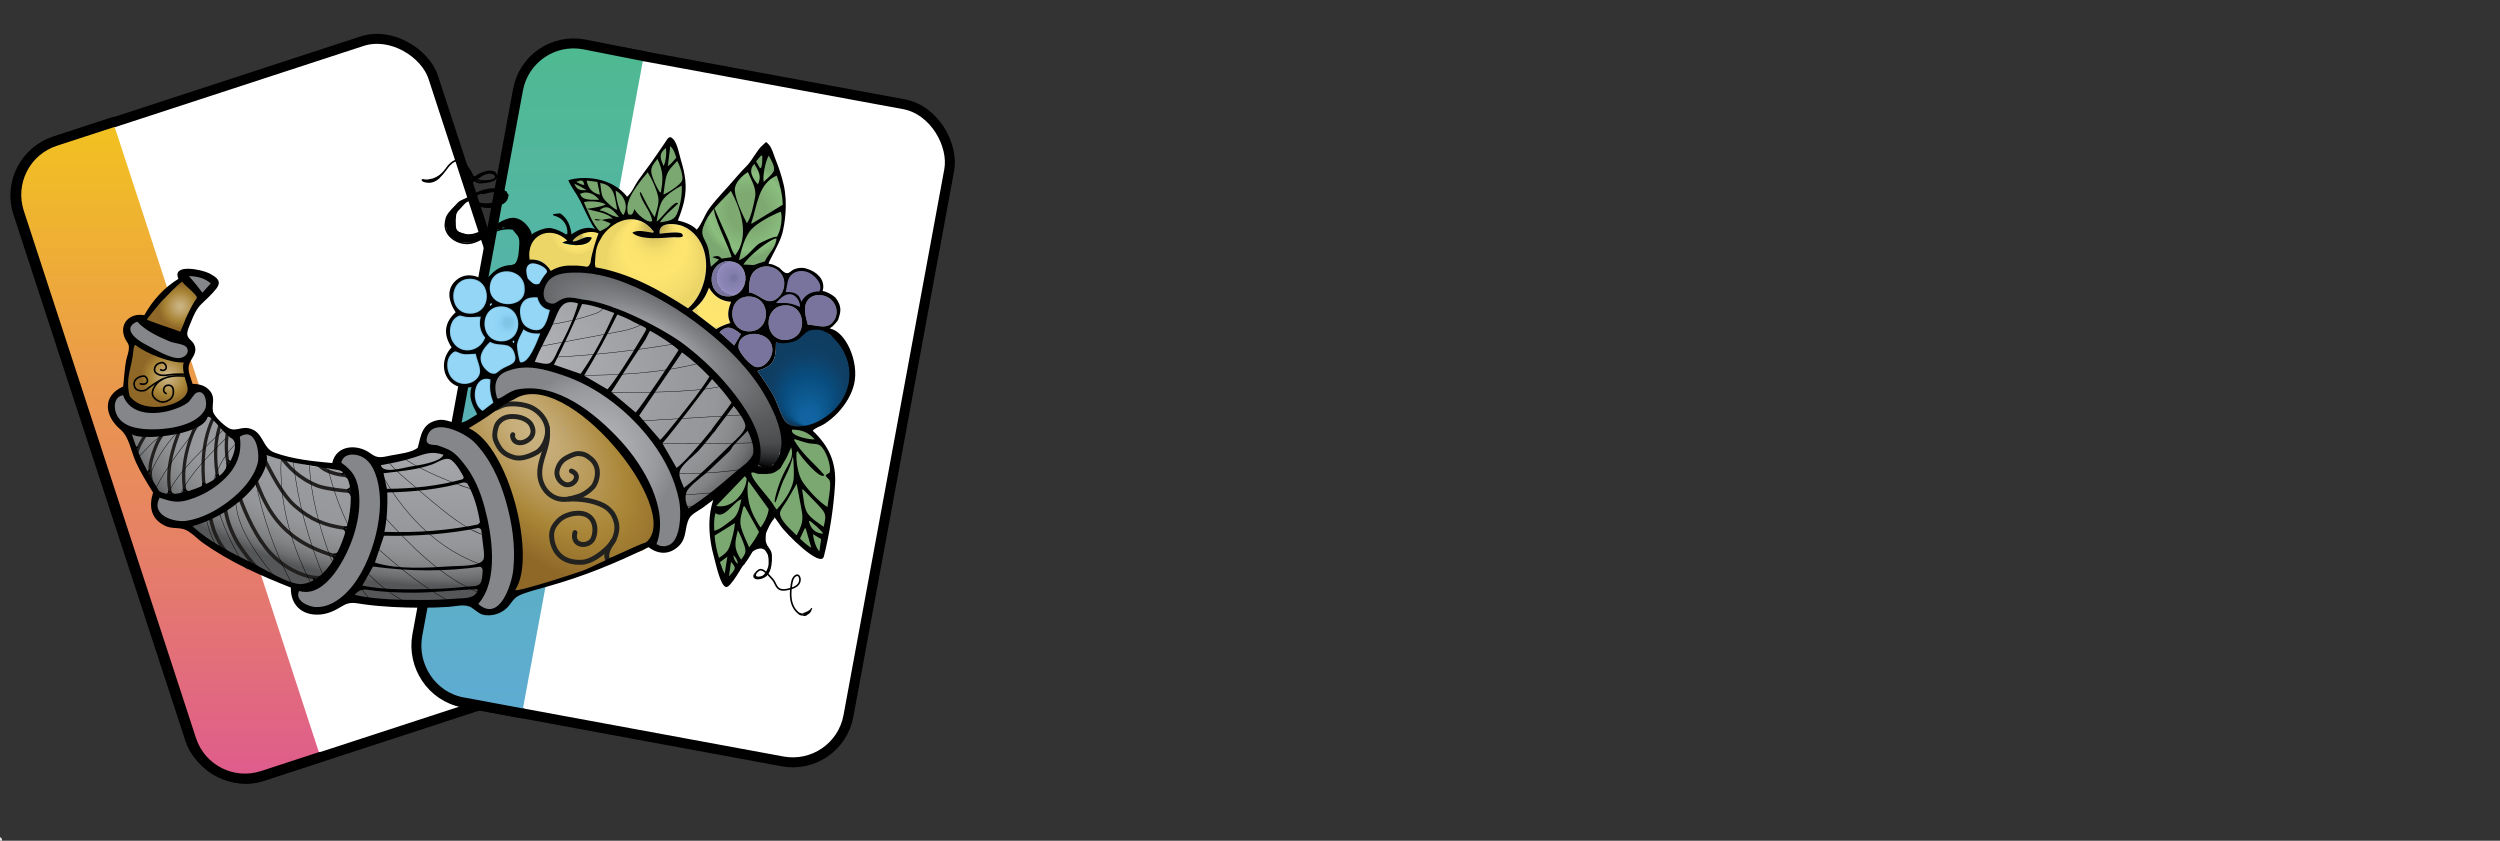 <?xml version="1.0" encoding="UTF-8"?>
<svg xmlns="http://www.w3.org/2000/svg" xmlns:xlink="http://www.w3.org/1999/xlink" viewBox="0 0 1505 506.11">
  <rect x="0" y="0" width="1505" height="506.11" fill="#333333" stroke="none"/>
  <defs>
    <linearGradient id="linear-gradient" x1="101.34" y1="468.72" x2="101.34" y2="73.55" gradientUnits="userSpaceOnUse">
      <stop offset="0" stop-color="#df5c8d"/>
      <stop offset="1" stop-color="#f2c220"/>
    </linearGradient>
    <linearGradient id="linear-gradient-2" x1="319.1" y1="429.41" x2="319.1" y2="26.13" gradientUnits="userSpaceOnUse">
      <stop offset="0" stop-color="#5facd3"/>
      <stop offset="1" stop-color="#4fb991"/>
    </linearGradient>
    <radialGradient id="radial-gradient" cx="-3054.76" cy="1088.99" fx="-2990.29" fy="796.26" r="1058.97" gradientTransform="translate(845.66 133.7) rotate(1.69) scale(.19 .11)" gradientUnits="userSpaceOnUse">
      <stop offset=".06" stop-color="#b9babe"/>
      <stop offset=".74" stop-color="#97999c"/>
      <stop offset=".83" stop-color="#95979a"/>
      <stop offset=".88" stop-color="#8d8f91"/>
      <stop offset=".93" stop-color="#808283"/>
      <stop offset=".97" stop-color="#6d6e70"/>
      <stop offset="1" stop-color="#555657"/>
    </radialGradient>
    <radialGradient id="radial-gradient-2" cx="-2920.54" cy="485.17" fx="-2920.54" fy="485.17" r="26.73" gradientTransform="translate(846.6 101.82) rotate(1.69) scale(.19)" gradientUnits="userSpaceOnUse">
      <stop offset=".03" stop-color="#6da5c1"/>
      <stop offset=".28" stop-color="#6da5c1"/>
      <stop offset=".36" stop-color="#73adcb"/>
      <stop offset=".49" stop-color="#7dbbda"/>
      <stop offset=".66" stop-color="#80c0e1"/>
      <stop offset=".96" stop-color="#81c3e4"/>
    </radialGradient>
    <radialGradient id="radial-gradient-3" cx="-2151.22" cy="-615.38" fx="-2151.22" fy="-615.38" r="374.83" gradientTransform="translate(774.78 154.49) rotate(-42.02) scale(.19 .37)" gradientUnits="userSpaceOnUse">
      <stop offset="0" stop-color="#cbb482"/>
      <stop offset=".12" stop-color="#c6ad79"/>
      <stop offset=".31" stop-color="#bb9d5f"/>
      <stop offset=".55" stop-color="#a98637"/>
      <stop offset=".83" stop-color="#8f6828"/>
      <stop offset=".83" stop-color="#8f6828"/>
    </radialGradient>
    <radialGradient id="radial-gradient-4" cx="-3903.42" cy="772.25" fx="-3903.42" fy="772.25" r="101.73" gradientTransform="translate(846.6 101.82) rotate(1.69) scale(.19)" xlink:href="#radial-gradient-3"/>
    <radialGradient id="radial-gradient-5" cx="-3870.27" cy="548.88" fx="-3870.27" fy="548.88" r="83.38" gradientTransform="translate(846.6 101.82) rotate(1.69) scale(.19)" xlink:href="#radial-gradient-3"/>
    <radialGradient id="radial-gradient-6" cx="-2082.88" cy="195.68" fx="-2082.88" fy="195.68" r="158.02" gradientTransform="translate(846.6 101.82) rotate(1.69) scale(.19)" gradientUnits="userSpaceOnUse">
      <stop offset=".38" stop-color="#7eaa72"/>
      <stop offset=".77" stop-color="#8bbe7f"/>
      <stop offset=".93" stop-color="#7ba870"/>
    </radialGradient>
    <radialGradient id="radial-gradient-7" cx="-4790.74" cy="1506.05" fx="-4790.74" fy="1506.05" r="159.25" gradientTransform="translate(732.88 294.42) rotate(1.69) scale(.19 -.19)" xlink:href="#radial-gradient-6"/>
    <radialGradient id="radial-gradient-8" cx="-4302.17" cy="2478.75" fx="-4302.17" fy="2478.75" r="213.21" gradientTransform="translate(732.88 294.42) rotate(1.69) scale(.19 -.19)" xlink:href="#radial-gradient-6"/>
    <radialGradient id="radial-gradient-9" cx="-2373.6" cy="369.86" fx="-2373.6" fy="213.03" r="158.68" gradientTransform="translate(846.6 101.82) rotate(1.69) scale(.19)" gradientUnits="userSpaceOnUse">
      <stop offset="0" stop-color="#cdb859"/>
      <stop offset=".11" stop-color="#c9b457"/>
      <stop offset=".17" stop-color="#c4b155"/>
      <stop offset=".21" stop-color="#d1bd5a"/>
      <stop offset=".28" stop-color="#e5cf64"/>
      <stop offset=".36" stop-color="#f3dc6b"/>
      <stop offset=".46" stop-color="#fbe36d"/>
      <stop offset=".63" stop-color="#fde56f"/>
      <stop offset=".86" stop-color="#f3dc6b"/>
      <stop offset="1" stop-color="#ead466"/>
      <stop offset="1" stop-color="#ecd667"/>
    </radialGradient>
    <radialGradient id="radial-gradient-10" cx="-2549.15" cy="977.2" fx="-2549.15" fy="977.2" r="287.19" gradientTransform="translate(846.6 101.82) rotate(1.69) scale(.19)" gradientUnits="userSpaceOnUse">
      <stop offset=".06" stop-color="#b9babe"/>
      <stop offset=".72" stop-color="#97999c"/>
      <stop offset=".93" stop-color="#848689"/>
    </radialGradient>
    <radialGradient id="radial-gradient-11" cx="-1870.33" cy="696.41" fx="-1870.33" fy="868.34" r="173.88" gradientTransform="translate(846.6 101.82) rotate(1.69) scale(.19)" gradientUnits="userSpaceOnUse">
      <stop offset=".13" stop-color="#1164a1"/>
      <stop offset=".47" stop-color="#084c7d"/>
      <stop offset=".67" stop-color="#0f3f65"/>
      <stop offset=".99" stop-color="#0e3b5e"/>
    </radialGradient>
    <radialGradient id="radial-gradient-12" cx="-5252.25" cy="2559.41" fx="-5252.25" fy="2559.41" r="227.84" gradientTransform="translate(732.88 294.42) rotate(1.69) scale(.19 -.19)" xlink:href="#radial-gradient-10"/>
    <radialGradient id="radial-gradient-13" cx="-5660.55" cy="2610.38" fx="-5660.55" fy="2610.38" r="197.28" gradientTransform="translate(732.88 294.42) rotate(1.69) scale(.19 -.19)" xlink:href="#radial-gradient-10"/>
    <radialGradient id="radial-gradient-14" cx="-6078.49" cy="2452.99" fx="-6078.49" fy="2452.99" r="157.81" gradientTransform="translate(732.88 294.42) rotate(1.69) scale(.19 -.19)" xlink:href="#radial-gradient-10"/>
    <radialGradient id="radial-gradient-15" cx="-2622.43" cy="262.08" fx="-2622.43" fy="303.24" r="91" gradientTransform="translate(846.6 101.82) rotate(1.69) scale(.19)" gradientUnits="userSpaceOnUse">
      <stop offset=".07" stop-color="#cdb859"/>
      <stop offset=".15" stop-color="#c9b457"/>
      <stop offset=".19" stop-color="#c4b155"/>
      <stop offset=".21" stop-color="#d1bd5a"/>
      <stop offset=".25" stop-color="#e5cf64"/>
      <stop offset=".29" stop-color="#f3dc6b"/>
      <stop offset=".34" stop-color="#fbe36d"/>
      <stop offset=".43" stop-color="#fde56f"/>
      <stop offset=".78" stop-color="#f3dc6b"/>
      <stop offset="1" stop-color="#ead466"/>
      <stop offset="1" stop-color="#ecd667"/>
    </radialGradient>
    <radialGradient id="radial-gradient-16" cx="-6236.81" cy="2246.17" fx="-6236.81" fy="2246.17" r="116.22" gradientTransform="translate(732.88 294.42) rotate(1.69) scale(.19 -.19)" xlink:href="#radial-gradient-10"/>
    <radialGradient id="radial-gradient-17" cx="-2119.69" cy="407.26" fx="-2119.69" fy="407.26" r="54.41" gradientTransform="translate(846.6 101.82) rotate(1.69) scale(.19)" gradientUnits="userSpaceOnUse">
      <stop offset=".06" stop-color="#7a749f"/>
      <stop offset=".18" stop-color="#7b77a3"/>
      <stop offset=".19" stop-color="#7c78a4"/>
      <stop offset=".27" stop-color="#827eac"/>
      <stop offset=".43" stop-color="#8580ae"/>
      <stop offset=".79" stop-color="#8c86b7"/>
      <stop offset=".99" stop-color="#938dc0"/>
      <stop offset=".99" stop-color="#78749e"/>
    </radialGradient>
    <radialGradient id="radial-gradient-18" cx="-2830.03" cy="570.05" fx="-2830.03" fy="570.05" r="54.24" gradientTransform="translate(846.6 101.82) rotate(1.69) scale(.19)" gradientUnits="userSpaceOnUse">
      <stop offset=".03" stop-color="#81c4e5"/>
      <stop offset=".25" stop-color="#81c6e8"/>
      <stop offset=".28" stop-color="#83c8e9"/>
      <stop offset=".4" stop-color="#89cef1"/>
      <stop offset=".6" stop-color="#8fd4f5"/>
      <stop offset=".96" stop-color="#93d6f6"/>
    </radialGradient>
    <radialGradient id="radial-gradient-19" cx="-5064.38" cy="1889.41" fx="-5064.38" fy="1889.41" r="54.69" gradientTransform="translate(732.88 294.42) rotate(1.69) scale(.19 -.19)" xlink:href="#radial-gradient-2"/>
    <radialGradient id="radial-gradient-20" cx="-5273.02" cy="1859.18" fx="-5273.02" fy="1859.18" r="54.01" gradientTransform="translate(732.88 294.42) rotate(1.69) scale(.19 -.19)" xlink:href="#radial-gradient-18"/>
    <radialGradient id="radial-gradient-21" cx="-5164.13" cy="1811.32" fx="-5164.13" fy="1811.32" r="54.48" gradientTransform="translate(732.88 294.42) rotate(1.69) scale(.19 -.19)" xlink:href="#radial-gradient-2"/>
    <radialGradient id="radial-gradient-22" cx="-5277.14" cy="1975.34" fx="-5277.14" fy="1975.34" r="55.25" gradientTransform="translate(732.88 294.42) rotate(1.69) scale(.19 -.19)" xlink:href="#radial-gradient-18"/>
    <radialGradient id="radial-gradient-23" cx="-5167.14" cy="1918.63" fx="-5167.14" fy="1918.63" r="55.75" gradientTransform="translate(732.88 294.42) rotate(1.69) scale(.19 -.19)" xlink:href="#radial-gradient-2"/>
    <radialGradient id="radial-gradient-24" cx="-4394.48" cy="1889.07" fx="-4394.48" fy="1889.07" r="53.96" gradientTransform="translate(732.88 294.42) rotate(1.69) scale(.19 -.19)" xlink:href="#radial-gradient-17"/>
    <radialGradient id="radial-gradient-25" cx="-4279.76" cy="1913.19" fx="-4279.76" fy="1913.19" r="53.7" gradientTransform="translate(732.88 294.42) rotate(1.69) scale(.19 -.19)" xlink:href="#radial-gradient-17"/>
    <radialGradient id="radial-gradient-26" cx="-4341.75" cy="1792.49" fx="-4341.75" fy="1792.49" r="54.83" gradientTransform="translate(732.88 294.42) rotate(1.69) scale(.19 -.19)" xlink:href="#radial-gradient-17"/>
    <radialGradient id="radial-gradient-27" cx="-5157.53" cy="1829.03" fx="-5157.53" fy="1829.03" r="53.5" gradientTransform="translate(732.88 294.42) rotate(1.69) scale(.19 -.19)" xlink:href="#radial-gradient-18"/>
    <radialGradient id="radial-gradient-28" cx="-5052.63" cy="1780.67" fx="-5052.63" fy="1780.67" r="54.03" gradientTransform="translate(732.88 294.42) rotate(1.69) scale(.19 -.19)" xlink:href="#radial-gradient-2"/>
    <radialGradient id="radial-gradient-29" cx="-5286.52" cy="2084.7" fx="-5286.52" fy="2084.7" r="51.43" gradientTransform="translate(732.88 294.42) rotate(1.69) scale(.19 -.19)" xlink:href="#radial-gradient-18"/>
    <radialGradient id="radial-gradient-30" cx="-5175.61" cy="2015.48" fx="-5175.61" fy="2015.48" r="51.94" gradientTransform="translate(732.88 294.42) rotate(1.69) scale(.19 -.19)" xlink:href="#radial-gradient-2"/>
    <radialGradient id="radial-gradient-31" cx="-2170.34" cy="501.84" fx="-2170.34" fy="501.84" r="62.78" gradientTransform="translate(846.6 101.82) rotate(1.69) scale(.19)" gradientUnits="userSpaceOnUse">
      <stop offset="0" stop-color="#fde470"/>
      <stop offset="0" stop-color="#fde470"/>
      <stop offset=".63" stop-color="#fde56f"/>
      <stop offset=".99" stop-color="#fde571"/>
      <stop offset="1" stop-color="#c4b155"/>
      <stop offset="1" stop-color="#d2bd5a"/>
      <stop offset="1" stop-color="#deca62"/>
      <stop offset="1" stop-color="#e7d165"/>
      <stop offset="1" stop-color="#ead466"/>
    </radialGradient>
    <radialGradient id="radial-gradient-32" cx="-4371.39" cy="2003.43" fx="-4371.39" fy="2003.43" r="52.83" gradientTransform="translate(732.88 294.42) rotate(1.69) scale(.19 -.19)" xlink:href="#radial-gradient-17"/>
    <radialGradient id="radial-gradient-33" cx="-4169.47" cy="1872.27" fx="-4169.47" fy="1872.27" r="49.53" gradientTransform="translate(732.88 294.42) rotate(1.69) scale(.19 -.19)" xlink:href="#radial-gradient-17"/>
    <radialGradient id="radial-gradient-34" cx="-6246.5" cy="2023.89" fx="-6246.5" fy="2023.89" r="82.46" gradientTransform="translate(732.88 294.42) rotate(1.69) scale(.19 -.19)" xlink:href="#radial-gradient-10"/>
    <radialGradient id="radial-gradient-35" cx="-5179.48" cy="2050.64" fx="-5179.48" fy="2050.64" r="52.57" gradientTransform="translate(732.88 294.42) rotate(1.69) scale(.19 -.19)" xlink:href="#radial-gradient-18"/>
    <radialGradient id="radial-gradient-36" cx="-5073.97" cy="1983.05" fx="-5073.97" fy="1983.05" r="53.25" gradientTransform="translate(732.88 294.42) rotate(1.69) scale(.19 -.19)" xlink:href="#radial-gradient-2"/>
    <radialGradient id="radial-gradient-37" cx="-5067.7" cy="1908.09" fx="-5067.7" fy="1908.09" r="49.53" gradientTransform="translate(732.88 294.42) rotate(1.69) scale(.19 -.19)" xlink:href="#radial-gradient-18"/>
    <radialGradient id="radial-gradient-38" cx="-4933.35" cy="1853.82" fx="-4933.35" fy="1853.82" r="49.92" gradientTransform="translate(732.88 294.42) rotate(1.69) scale(.19 -.19)" xlink:href="#radial-gradient-2"/>
    <radialGradient id="radial-gradient-39" cx="-4227.96" cy="1800.58" fx="-4227.96" fy="1800.58" r="58.39" gradientTransform="translate(732.88 294.42) rotate(1.69) scale(.19 -.19)" xlink:href="#radial-gradient-17"/>
    <radialGradient id="radial-gradient-40" cx="-5084.91" cy="2010.34" fx="-5084.91" fy="2010.34" r="44.94" gradientTransform="translate(732.88 294.42) rotate(1.69) scale(.19 -.19)" xlink:href="#radial-gradient-18"/>
    <radialGradient id="radial-gradient-41" cx="-4895.49" cy="1947.88" fx="-4895.49" fy="1947.88" r="45.29" gradientTransform="translate(732.88 294.42) rotate(1.69) scale(.19 -.19)" xlink:href="#radial-gradient-2"/>
    <radialGradient id="radial-gradient-42" cx="-5219.47" cy="2167.88" fx="-5219.47" fy="2167.88" r="41.59" gradientTransform="translate(732.88 294.42) rotate(1.69) scale(.19 -.19)" xlink:href="#radial-gradient-18"/>
    <radialGradient id="radial-gradient-43" cx="-5015.07" cy="2085.6" fx="-5015.07" fy="2085.6" r="41.62" gradientTransform="translate(732.88 294.42) rotate(1.69) scale(.19 -.19)" xlink:href="#radial-gradient-2"/>
    <radialGradient id="radial-gradient-44" cx="-4452.04" cy="1961.79" fx="-4452.04" fy="1961.79" r="30.97" gradientTransform="translate(732.88 294.42) rotate(1.69) scale(.19 -.19)" xlink:href="#radial-gradient-17"/>
    <radialGradient id="radial-gradient-45" cx="-5067.91" cy="1780.38" fx="-5067.91" fy="1780.38" r="38.45" gradientTransform="translate(732.88 294.42) rotate(1.69) scale(.19 -.19)" xlink:href="#radial-gradient-18"/>
    <radialGradient id="radial-gradient-46" cx="-4918.35" cy="1721.89" fx="-4918.35" fy="1721.89" r="38.92" gradientTransform="translate(732.88 294.42) rotate(1.69) scale(.19 -.19)" xlink:href="#radial-gradient-2"/>
    <radialGradient id="radial-gradient-47" cx="-6124.66" cy="1847.38" fx="-6124.66" fy="1847.38" r="36.54" gradientTransform="translate(732.88 294.42) rotate(1.69) scale(.19 -.19)" xlink:href="#radial-gradient-10"/>
    <radialGradient id="radial-gradient-48" cx="-4271.36" cy="1840.47" fx="-4271.36" fy="1840.47" r="32.88" gradientTransform="translate(732.88 294.42) rotate(1.69) scale(.19 -.19)" xlink:href="#radial-gradient-17"/>
    <radialGradient id="radial-gradient-49" cx="-5203.55" cy="1881.7" fx="-5203.55" fy="1881.7" r="11.85" gradientTransform="translate(732.88 294.42) rotate(1.69) scale(.19 -.19)" xlink:href="#radial-gradient-18"/>
    <radialGradient id="radial-gradient-50" cx="-1928.46" cy="4714.7" fx="-1928.46" fy="4714.7" r="737.28" gradientTransform="translate(872.24 86.2) rotate(28.03) scale(.19 .07)" gradientUnits="userSpaceOnUse">
      <stop offset="0" stop-color="#b9babe"/>
      <stop offset=".32" stop-color="#818386"/>
      <stop offset=".58" stop-color="#5d5e60"/>
      <stop offset=".72" stop-color="#4f5152"/>
      <stop offset=".77" stop-color="#4a4b4c"/>
      <stop offset=".83" stop-color="#3a3b3c"/>
      <stop offset=".9" stop-color="#212223"/>
      <stop offset=".97" stop-color="#000"/>
    </radialGradient>
    <radialGradient id="radial-gradient-51" cx="-5132.02" cy="2000.18" fx="-5132.02" fy="2000.18" r="11.23" gradientTransform="translate(732.88 294.42) rotate(1.69) scale(.19 -.19)" xlink:href="#radial-gradient-18"/>
    <radialGradient id="radial-gradient-52" cx="-2777.34" cy="1795.62" fx="-2777.34" fy="1795.62" r="7.83" gradientTransform="translate(846.6 101.82) rotate(1.69) scale(.19)" gradientUnits="userSpaceOnUse">
      <stop offset=".26" stop-color="#000"/>
      <stop offset=".42" stop-color="#050505"/>
      <stop offset=".5" stop-color="#0b0b0b"/>
      <stop offset=".95" stop-color="#000"/>
      <stop offset=".98" stop-color="#000"/>
    </radialGradient>
  </defs>
  <g id="Layer_3" data-name="Layer 3">
    <rect x="56.27" y="45.14" width="262.89" height="401.96" rx="34.02" ry="34.02" transform="translate(-67.13 70.44) rotate(-18.09)" fill="#fff" stroke="#000" stroke-linecap="round" stroke-miterlimit="10" stroke-width="6"/>
    <path d="M192.89,455.65l-34.85,11.38c-17.86,5.83-37.06-3.92-42.9-21.77L11.48,127.82c-5.83-17.86,3.92-37.06,21.77-42.9l34.85-11.38" fill="url(#linear-gradient)" stroke="#000" stroke-linecap="round" stroke-miterlimit="10" stroke-width="6"/>
    <rect x="280.15" y="41.69" width="263.12" height="402.3" rx="34.02" ry="34.02" transform="translate(50.93 -70.71) rotate(10.46)" fill="#fff" stroke="#000" stroke-linecap="round" stroke-miterlimit="10" stroke-width="6"/>
    <path d="M314.29,429.41l-35.87-6.64c-18.47-3.41-30.6-21.94-27.19-40.41l60.62-328.38c3.41-18.47,21.15-30.69,39.63-27.28l36.05,7.12" fill="url(#linear-gradient-2)" stroke="#000" stroke-linecap="round" stroke-miterlimit="10" stroke-width="6"/>
  </g>
  <g id="logo">
    <g>
      <path d="M454.89,328.38c2.49-2.51,5.94-.44,8.07,2.39,2.13,2.83,1.13,6.64.12,10.02-1.33,4.48-3.89,8.23-8.05,6.64-1.15-1.42.28-3.29,1.87-4.2,1.69-.97,3.44.86,3.93,1.16.1.06.19.14.28.22.62.59,1.15.89,4.03,4.2,1.58,1.8,1.94,4.67,4.07,5.79,1.73.9,3.83.52,5.72.04,2.03-.51,4.14-1.17,5.52-2.73,1.21-1.37,1.59-3.6.46-5.14-.88-1.2-2.5,0-3.09.88-.69,1.02-1.04,2.27-1.23,3.48-.52,3.27-.92,6.62-.37,9.89.55,3.27,2.14,6.49,4.9,8.34M460.66,317.28c-.61,2.35-1.67,4.6-3.08,6.58-.43.6-.92,1.24-.98,1.99s.56,1.58,1.29,1.43M456.18,325.15c-2.66,2.28-4.8,5.16-6.26,8.35,2.36-3.29,4.72-6.56,7.08-9.85-1.15,1.91-2.28,3.81-3.44,5.73,1.09-.99,1.85-2.34,2.16-3.78l.85-.39M457.29,326.81c.27-1.3.53-2.6.82-3.9-.57,1.45-1.79,2.63-1.82,4.18M456.74,325.87l.26-1.11M456.31,326.54c.72-3.07,1.68-6.09,2.86-9.02.49.52.03,1.34-.39,1.91-1.47,2.02-2.44,4.42-2.78,6.9M456,325.03c-2.42,3.37-4.53,6.98-6.27,10.75.74-2.5,2.2-4.79,4.16-6.51M460.33,316.54c-1.66,1.62-1.92,4.1-1.96,6.42-.04,2.25-1.61,4.01,2.64,6.37-1.11-1.79-2.08-3.73-2.41-5.82-.32-2.08.05-4.35,1.36-6.01-1.41,3.54-6.1,7.72-4.45,11.15,2.22-.1,2.91,1.01,3.12-.58.33-2.4.6-8.87,1.56-11.09M462.08,311.52c-1.57,2.49-2.89,5.19-3.49,8.07s-.41,5.99.88,8.63c-.93-3.44-.34-7.09.25-10.62.11-.68.24-1.38.67-1.91M461.84,312.11c-3.77,4.63-4.78,12.09-2.39,17.57-.52-.35-.53-1.75-.56-2.39-.13-3.38,1.34-6.93,1.22-10.03M455.85,326.73c-2.18.93-3.6,3.06-4.88,5.06-1.55,2.43-3.1,4.85-4.66,7.29.99-2.04,3.01-3.56,3.48-5.78M447.97,338.84c1.15-1.25,2.03-2.7,2.92-4.15,1.08-1.79,2.17-3.58,3.24-5.37M460.66,346.78c1.09-1.28,1.85-3,1.66-2.72,1-3.28,1.23-6.64.47-9.83-.27-1.16-.74-2.33-1.61-3.16-1.32-1.28-3.31-1.54-5.14-1.73-1.1-.11-2.58,1.43-3.54,2.61,3.31-3.11,10.4-3.86,11.19,3.62-1.37-2.56-4.66-8.83-7.1-7.5-1.74.94-3.89,1.93-5.14,3.45M458.95,315.47c-.27,1.87-.49,3.75-.37,5.63.19,3.1,2.52,7.19,4.38,9.69M463.7,310.91c-2.13,3.5-3.96,7.18-5.49,10.99M460.27,317c2.05-3.9,3.87-7.92,5.44-12.03M460.32,317.62c1-1.58,1.99-3.18,2.95-4.8-.12.22-.22.45-.34.68.36-.55.72-1.1,1.08-1.67-1.56,1.77-2.89,3.74-3.94,5.84,1.45-2.23,2.86-4.49,4.22-6.78-1.94,3.15-3.97,6.24-6.08,9.29,2.34-3.65,4.56-7.36,6.67-11.14-2.98,3.56-5.31,7.66-6.84,12.04,1.25-4.35,3.46-8.42,6.4-11.85-2.39,3.21-4.33,6.76-5.69,10.52,1.89-3.88,3.82-7.83,6.66-11.07-.61.26-1.01.85-1.37,1.41-2.33,3.59-4.38,7.36-6.17,11.26,3.01-4.65,4.16-10.46,7.89-14.55-3.16,5.04-5.92,10.32-8.25,15.79,1.76-3.73,3.52-7.46,5.28-11.19l-5.47,8.85M483.16,369.94l-.67-.02M482.01,369.76c.48.26,1.09.24,1.54-.06-.81.44-1.9.31-2.59-.32.62.48,1.41.75,2.19.75M483.78,370.1l-2.5-.71c.38.42,1.01.59,1.55.43M483.9,369.71l1.36-.24M461.58,315.76c1.16-1.04,1.9-2.22,2.53-3.51.82-.75,1.67-1.5,2.68-1.99-1.19.53-2.2,1.43-2.9,2.53.94-1.13,1.05-2.99,1.98-4.12-.94.5-.88,2.04-1.31,3.01l2.32-2.84M445.85,341.04c.59-.52,1.18-1.04,1.76-1.55.23-.21.48-.42.6-.71.23-.56.08-1.39.64-1.61-1.1,1.33-2.16,2.68-3.21,4.06M445.04,341.59c1.59-1.25,3-2.73,4.19-4.36M462.73,314.86c-2.73,4.46-3.01,11.67-.94,16.19M459.24,320.72c.48,3.71,1.95,8.05,3.93,11.23M271.58,136.95c-1.89-2.53-1.8-5.65.38-8.72,3.86-4.66,8.39-8.48,13.75-11.29,5.36-2.81,11.35-3.32,16.93-1.67.2.06.39.12.59.19.12.03.22.08.31.17.08.09.1.22.11.35.12,1.46-.42,2.94-1.31,4.12s-1.6,2.39-3.36,2.8c-1.74,1.01-3.68,1.72-5.69,1.77-1.97.05-3.93-.55-5.64-1.55-3.81-1.73-4.33-5.09-4.9-9.94-.05-2.1.98-3.26,2.35-4.24,1.29-.92,2.56-1.87,3.89-2.74,1.1-.73,2.26-1.38,3.51-1.79,1.38-.45,2.94-.55,4.3.04,1.15.49,2.24,1.47,1.4,2.76-.85,1.31-2.58,1.4-3.98,1.59-1.16.15-2.34.26-3.5.2-2.31-.11-4.56-.88-5.97-2.81-.66-.89-1.02-1.97-1.56-2.93-.67-1.16-1.41-2.29-2.23-3.35-1.09-1.41-2.41-2.79-4.2-3.25-2.51-.66-4.74,1.06-6.36,2.8-1.07,1.14-1.85,2.54-2.9,3.7-.85.94-1.77,1.88-2.76,2.71-2.01,1.7-4.43,2.88-7.08,3.14M311.02,166.97c6.91-8.22,9.29-18.56,4.37-28.08-4.89-10.56-16.65-.49-25.07,2.38-4.19.91-7.37,2.9-11.99.97M311.93,162.09c.08.01.07-.16,0-.14M311.61,163.31c3.49-5.22,5.43-11.47,5.52-17.75-.11,6.68-2.04,13.32-5.56,19.01-.63,1.02-1.47,2.12-2.69,2.21.94-2.09,2.36-3.96,4.13-5.41-2.17,1.41-4.35,2.82-6.54,4.22,2.97-.47,5.6-2.29,7.49-4.64,1.9-2.34,3.1-5.14,4.04-8l-2.22,5.34c1.79-4.5,3.59-9.36,2.48-14.07l-.15,6.33M313.08,158.66c-.69,2.94-2.91,5.46-5.73,6.54,1.99-.38,3.74-1.65,4.99-3.26s2.03-3.52,2.6-5.46c1.83-6.2,1.64-12.95-.54-19.04,1.31,3.08,2.01,6.41,2.03,9.76M314.79,139.58c.22-1.01-.31-2.06-1.03-2.81-1.44-1.5-3.58-2.17-5.65-2.18s-4.11.57-6.07,1.23M314.23,140.44c-.41-1.54-1.59-2.81-2.93-3.66-1.35-.85-2.88-.73-4.42-1.22-.6-.2-1.21-1.01-1.85-1.03-1.95-.08-3.58,1.41-4.92,2.83M316.12,152.14c1.3-2.41.83-5.39-.1-7.98-.43-1.21-.96-2.42-1.77-3.43-1.1-1.39-2.66-2.37-4.19-3.3-.92-.57-2.2-.87-3.26-1.13-1.34-.34-2.43-.4-3.77-.06-2.48.61-4.86,1.61-7.01,2.98M318.83,152.28c.17-3.43-.11-6.97-1.52-10.11-1.41-3.13-4.08-5.83-7.44-6.62-1.51-.36-3.08-.31-4.63-.15-5.43.59-10.81,2.86-14.47,6.92,3.11-2.57,6.44-4.88,9.97-6.86,1.17-.67,2.6-1.3,3.81-.71M315.61,152.36c-.72,2.74-1.86,5.38-3.34,7.77.37-.53.8-1.03,1.27-1.47M304.88,163.37c1.68.81,3.68-.05,5.24-1.1,1.06-.73,2.08-1.54,2.99-2.44.63-.62,1.29-1.5.96-2.32M305.18,162.48c.21.73,1.22.75,1.95.57,2.7-.65,5.24-1.97,7.33-3.81M305.46,162.19c.94.78,2.37.66,3.49.18s2.11-1.26,3.23-1.76c1.23-.56,2.7-.82,3.54-1.87M305.51,162.4c2.08.46,4.24-.37,6.05-1.51s3.38-2.6,5.26-3.62M305.76,162.27c.33.52,1.13.24,1.65-.08.99-.6,1.96-1.22,2.95-1.82,1.91-1.19,3.84-2.37,5.49-3.92M308.99,161.11c-.8.86-2.21.51-3.32.82-1.01.29-1.78,1.12-2.78,1.47-.98.35-2.14.2-2.96.83-.35.26-.59.62-.83.99-1.31,2.04-2.42,4.19-3.35,6.44M305.78,161.61c-.38.4-1.02.27-1.59.27-.81,0-1.57.37-2.28.76-2.83,1.57-5.4,3.6-7.56,6.01M311.47,136.06c-1.84-1.8-4.72-2.46-7.15-1.64-.05-.26.35-.36.61-.31,1.12.21,2.2.61,3.18,1.18M310.02,135.63l-.33-.18M313.28,136.92c-.73-1.31-2.13-2.17-3.57-2.58s-2.98-.43-4.49-.45c-.65,0-1.34,0-1.91.33,2.71-.72,5.52.5,8.07,1.69M285.48,141.96c1.45.75,5.5.31,6.33-1.35M282.68,143.24c1.39.24,2.8.47,4.19.28,1.39-.19,2.79-.89,3.49-2.11M276.14,143.03c.42.23.92.26,1.39.28,3.68.13,7.38-.13,11-.76M286.82,143.66c-.03.31.38.46.67.36s.49-.35.75-.49c.27-.15.6-.17.89-.29,1.12-.42,1.64-2.05,2.84-2.04M289.03,142.93c.67,1.28,3.71-2.34,4.14-2.86M272.43,138.87c1.09.44,1.51,1.75,2.34,2.59,1.68,1.69,4.55,1.09,6.72,2.05M276.55,141.95c1.57,1.13,4.68,2.01,6.6,2.17M270.85,129.24c-1.54,2.32-.46,1.5-.74,2.24-.56,1.54,0,3.25.62,4.78.5,1.23,1.03,2.45,1.61,3.64M276.71,123.86c.13-.23-.67.86-.93.85s-.49.17-.69.34c-1.13.95-2.12,2.07-2.95,3.31M278.43,122.02c-2.36,1.79-5.39,4.08-7.08,6.56M282.75,120.04c-1.54.37-3.02,1.05-4.3,1.98-1.78,1.28-3.19,3-4.57,4.7M274.26,125.83c-1.95,2.45-3.07,5.55-3.17,8.67-.03.9.03,1.8.3,2.65.51,1.6,1.73,2.88,3.05,3.93,2.1,1.66,4.75,2.9,7.4,2.5M269.95,130.98c-.75,2.06-.29,4.4.74,6.35,1.96,3.74,6.02,6.3,10.25,6.46,1.82.07,3.64-.27,5.43-.61l3.55-.68M281.98,142.45c4.49.41,9.59-1.13,13.3-3.63,2.18-1.47,5.88-5.52,8.78-4.65M310.7,136.43c-2.28-1.4-5.19-1.5-7.78-.84s-4.97,1.97-7.31,3.27l-7.14,3.99M314.76,139.26c.29-.41.24-.98.01-1.43s-.62-.79-.99-1.12c-1.3-1.13-2.67-2.31-4.34-2.69-.57-.14-1.14-.16-1.71-.27-.53-.1-1.05-.28-1.57-.36-1.97-.29-3.9.7-5.49,1.93M302.56,135.77c-.98,1.17-2.6,1.51-4.08,1.89-2.79.7-5.5,1.72-8.05,3.04-.6.31-1.19.65-1.68,1.12-.33.33-.58.7-.93.99-.62.53-1.49.75-2.29.56M273.98,141.21c1.32,1.32,4.39,3.92,6.33,3.71,1.42-.16,5.61-.39,6.51-.79.26-.12,1.13-.62,1.41-.63.51.02,2.49-1.46,2.87-1.8.59-.54-3.49,1.12-3.24.37M282.25,142.57c1.56.8,3.34.37,4.89-.2M297.61,123.95c2.84-1.02,5.42-2.72,7.49-4.92-1.11,2.66-3.74,4.49-6.53,5.22s-5.75.5-8.59-.02c-1.37-.25-2.77-.58-4.03-1.15-.75-.35-1.53-.89-1.59-1.73,4.53,2.56,10.02,3.36,15.1,2.18,1.65-.38,3.29-.99,4.51-2.15,1.2-1.13,1.91-2.95,1.27-4.47-.31-.75-.92-1.35-1.61-1.78-1.36-.87-3.01-1.18-4.6-1.28-5.06-.32-10.11,1.2-14.51,3.7-4.41,2.5-8.19,5.95-11.62,9.68M284.44,108.99c-2.27,2.14-2.52,4.8-1.69,9.41M282.17,142.48c2.9,0,5.8-.62,8.45-1.81,1.1-.5,2.15-1.09,3.21-1.68,3.25-1.83,6.51-3.67,9.77-5.5M285.91,142.19c6.66-.8,12.96-3.64,17.8-8.29M281.87,120.29c-.29.33-.51-.36.02-.77.08-.07-.34.11-.31.21,1.55,1.51,2.2,2.21,3.52,2.89-.21-.12-.82-.85-1.05-.98M291.07,103.96c-1.94.52-3.61,2.31-5.17,3.26-.74.46-1.49.93-2.06,1.6s-1.03,1.73-1.41,2.83M298.55,104.99c-.33-.64-.66-1.27-1.31-1.38-.31-.05-.63-.04-.95-.03-3.27.18-6.49,1.18-9.3,2.89-.75.46-1.5.97-2,1.7M285.87,108.63c.95.79,2.15,1.28,3.38,1.39.55.05.89-.49,1.44-.54M289.79,109.9c1.9-.13,4.49-.43,6.28-1.07,1.29-.46,2.68-1.18,2.74-2.72.02-.8-.38-1.56-1.01-2.06-1.32-1.07-3.05-1-4.62-.67-3.41.7-6.58,2.48-8.94,5.04M285.73,143.36c-1.93-.23-4.55-.73-7.01-.52M283.01,142.41c2.26.07,5.29-.17,7.51-.72M275.2,125.23c-1.94,2.07-3.53,4.31-3.96,7.54M284.08,141.49c-.65.1-1.33.13-1.98.12-.02-.02-.07-.03-.18-.02-.03,0-.07,0-.11,0h-.19c-2.03-.1-4.02-.7-5.8-1.7-1.19-.83-2.34-1.81-2.9-3.18-.1-.22-.83,0-.76.18.1.24.21.46.34.69-.17.06-.31.17-.23.25.84.97,1.81,1.79,2.9,2.45-.21.05-.39.16-.31.22.35.24.72.45,1.09.63-.06.02-.14.04-.19.05-.07.04-.26.16-.09.21,1.94.61,3.96.81,6,.61.05,0,.19-.05.3-.12.65,0,1.31-.03,1.96-.13.09-.02.43-.07.44-.2,0-.14-.21-.11-.31-.1h0s0,.02,0,.02ZM258.7,108.5c-.54.05-1.64.09-2.62.04s-2.25-.65-1.61.06c.41.46,1.63.76,2.15.84,1.21.2,2.57-.49,2.9-.56.64-.14-.29-.43-.82-.38h0ZM318.3,140.73l-2.16-3.6c-.07-.12-.36-.08-.55,0-.04-.06-.07-.13-.11-.18-.13-.2-.88.01-.71.28.07.12.14.23.21.34.11.35.31.63.56.9.5.84.99,1.7,1.49,2.54.07.13.38.08.57-.01h0c.13.21.85,0,.71-.28h0ZM309.94,132.46c-1.12-.52-2.75-.45-3.89-.06-.51.17-.95.5-1.38.83-.52.39-1.21.92-1.48,1.54-.27.66.18,1.45.43.71.68-2.02,2-2.48,3.94-1.94.87.24,1.69.65,2.58.83,1.65.31.65-1.49-.21-1.91h0ZM300.91,122.12c-.16-.09-.43-.06-.59-.02-1.62.48-3.27.88-4.94,1.23-.12.03-.39.12-.34.27,0,.02.03.02.04.04h-.02s-.08.03-.13.04c-.07.03-.16.07-.2.14-.02,0-.05,0-.07.02-.12.03-.43.14-.32.31.1.16.52.08.65.06.88-.2,1.76-.35,2.65-.53.76-.16,1.52-.36,2.19-.74.2-.04.4-.1.6-.14.12-.03.43-.14.32-.31,0,0-.02-.01-.03-.02.04-.03.09-.06.14-.07.12-.07.18-.17.05-.26h0ZM300.93,114.5s-.05.05-.09.06c0,0-.01.02-.02.03-.04.04-.08.07-.14.07-.03,0-.07.02-.11.03-.08.02-.18.01-.26.01-.04,0-.09,0-.14-.01-.06,0-.12-.02-.18-.04-.05-.01-.09-.03-.14-.06-.03-.02-.05-.04-.06-.08,0-.03,0-.05.01-.08,0,0,.01-.02.02-.03h0s.04-.05.06-.07c0,0,.02,0,.03-.02.02,0,.06-.03.09-.04.02,0,.04,0,.06-.02.02,0,.04,0,.06-.02.08-.02.18-.01.26-.01.04,0,.09,0,.14.01.08.01.16.03.23.07.03.01.05.03.08.04.03.02.05.04.06.08,0,.03,0,.05-.01.08h0s.03,0,.03,0ZM282.31,143.51c-.07.07-.21.1-.31.12-.13.02-.28.03-.41,0-.03,0-.06-.02-.08-.02-.19.03-.4.04-.57-.02h0c-.11,0-.21.01-.32,0-.16,0-.32-.03-.46-.12-.11-.06-.16-.18-.06-.28.14-.15.4-.19.6-.19.12,0,.23,0,.34.05.09-.05.2-.08.32-.11.22-.03.48-.04.69.07.04.02.07.05.09.08h.03s.07.05.08.09c0,0-.01.02-.02.03,0,0,0,.01.02.02.05.01.11.03.14.07.05.06,0,.13-.04.17h0s-.01.03-.01.03ZM315.61,147.91c.02-.18-.7-.02-.75.14-.47,1.35-.47,2.81-.64,4.22-.08.39-.17.78-.26,1.18-.03.02-.05.04-.06.07l-.15.29s0,.05.04.07c-.08.3-.17.59-.24.89-.01.06.03.09.09.11-.08.17-.17.32-.25.48-.26.49-.56.94-.88,1.39-.51.71-1.07,1.37-1.64,2.03-.05.04-.11.09-.16.13-.03.02-.06.04-.09.06-.17.12-.35.23-.53.34-.42.18-.86.33-1.3.47-1.39.44-2.81.8-4.23,1.14h-.09c-.15-.02-.26-.01-.28.1-.47.11-.94.23-1.41.33-.21.04-.05.23.03.31.17.15.43.21.65.22.63.02,1.26-.02,1.89-.1.06.02.12.03.16.02.03,0,.06,0,.08-.02h.02c.71-.1,1.41-.22,2.11-.39,1.47-.2,2.87-.69,4.17-1.44.15-.08-.14-.27-.43-.39,1.05-.49,2.05-1.11,2.8-2.03.19-.23-.58-.59-.86-.47.04-.06.09-.13.14-.18.32-.44.61-.91.87-1.39.26-.5.59-1.06.62-1.63,0-.13-.17-.2-.37-.24.13-.46.23-.93.29-1.4.29-1.38.5-2.79.64-4.2h0v-.04s.03-.02.03-.02v-.04ZM311.91,138.62c-.75-.43-1.51-.86-2.26-1.29.2.11.44.2.66.13s.38-.35.24-.54c.41.09.87-.06,1.15-.37-2.04-1.24-.41.15-2.77.53,3.15,1.82-1.57-.51-1.13-.32-.32-.18-1.4-.02-1.67.23.57.11-2.32-.38-1.75-.27-1.92-.29-1.47-.51-3.22.31.2.16.48.21.73.14-.32.4-.93.55-1.41.34.3-.24.5-.59.57-.97-3.26,1.3-6.17,3.33-9.23,5.05-2.05,1.15-4.21,2.16-6.51,2.68-2.45.56-4.89.33-7.36.03-.77-.09-1.56-.19-2.25-.54-1.02-.52-1.58-1.47-2.28-2.32-.83-1.01-1.7-1.98-2.51-3-.92-1.16-1.26-2.86-1.73-4.24-.31-.91-.23-1.74.01-2.69.12-.45.39-.97.86-.98.1,0,.57-.92.65-1.04.24-.35.49-.69.75-1.02.52-.66,1.08-1.28,1.68-1.86.59-.58,1.22-1.1,1.88-1.6.66-.5.82-1.2,1.45-1.73-.2.17.18-.25.25-.39.09-.17.24-.29.39-.41.71-.56,1.42-1.11,2.14-1.67.33-.25.64-.55.99-.78.31-.2.39-.06.69.09-.2.2-.39.39-.59.59.77.26,1.64.08,2.37-.29.73-.37,1.09-1.12,1.74-1.61,2.44-1.85,5.56-2.88,8.46-3.86-.14-.25-.5-.22-.78-.15-1.75.43-3.47,1.03-5.12,1.76-.84.37-1.66.78-2.46,1.23-.4.22-.8.45-1.19.69-.24.14-.51.33-.79.39-1.37.25-.68-5.7-.54-6.53.18-1,.53-1.97,1.05-2.85.15-.26.63-1.21.95-1.27.21-.04.37.16.56.21.26.07.55.04.79-.08-.34-.32-.58-.74-.7-1.2-.01-.05-.02-.1,0-.14.02-.05.07-.08.11-.1.22-.13.58-.26.66-.51-.06-.04-.12-.05-.19-.05-.37-.01-.74.06-1.08.2.14-.06-1.73-3.38-1.91-3.67-.77-1.19-1.68-2.26-2.57-3.35-.37-.46-.62-1.01-.98-1.48-.42-.54-.48-.75-1.12-.95-.2-.06-.22-.1-.35-.27-.22-.29-1.05-.24-.7-.12,2.22.81,3.61,3.47,4.8,5.31.91,1.42,1.83,2.84,2.69,4.29.05.09.71,1.1.59,1.19-1.66,1.25-2.57,2.47-2.99,4.5s-.4,3.76.52,6.96c-1.49.96-4.74,1.91-5.99,3.17-1.24,1.47-2.64,2.62-3.84,4-1.46,1.67-3.02,3.28-3.61,5.47-.67,2.48-.93,4.96.09,7.39,1.92,4.6,7.07,7.38,11.91,7.52,1.02.03,2.04-.06,3.04-.26,4.87-1,8.79-4.5,13.29-6.61,4.66-2.19,10.2-2.83,14.99-.96-.03-.02-.06-.04-.1-.05ZM464.86,311.45c-.43.48-.82.96-1.19,1.48-.26,0-.57.05-.65.2-2.24,4.07-4.97,8.69-4.98,13.45,0,.26,1.45-.14,1.46-.47,0-.22.03-.42.04-.63.13-.03.22-.08.21-.17-.19-2.61,1.21-5.22,2.27-7.53,1.01-2.22,2.21-4.36,3.85-6.19.17-.18-.79-.39-.99-.16l-.02.02h0Z" fill="none" stroke="#000" stroke-miterlimit="10" stroke-width=".99"/>
      <path d="M321.01,143.97c-.13-.56-.31-1.1-.53-1.61-.05-.17-.12-.33-.17-.5-.24-.74-.3-1.52-.6-2.26s-.71-1.46-1.15-2.14c-1.73-2.68-4.64-5.42-7.86-6.11-.73-.16-1.5-.3-2.26-.24-4.4.39-7.84,2.89-11.65,4.83-3.28,1.67-6.67,3.15-10.18,4.23-.84.16-1.72.65-2.56.66-.75.26-.54.04-2.02.35-.07.09-.11.16-.12.23-.44.1-.86.25-1.03.51-.32.49.25.49.69.46,5.64-.32,11.12-1.79,16.19-4.3.09-.05.2-.08.3-.14.51-.25.39-.43-.01-.6-.41-.16-1.12.03-1.64.21-.09-.03-.2-.06-.3-.06,1.47-.69,2.91-1.4,4.36-2.15.91-.49,1.82-.97,2.72-1.48.43-.23.89-.6,1.35-.76.56-.2.64-.18,1.06.31.22.26,1.01.17,1.71-.06.24.17.57.23.88.24.19.18.44.32.72.38,1.99.47,3.58,2.03,4.76,3.66-.08.04-.17.1-.24.15-.8-.91-1.81-1.69-2.97-2.24-.72-.35-2.77.23-2.43,1.31.58,1.88,2.01,3.08,3.21,4.57.76.95,1.13,1.98,1.29,3.05,0,.15.01.27.05.38.12,1.13.04,2.3-.05,3.49-.28,3.74-.37,10-4.31,12.01-.14.06-.25.15-.36.23.22-.57-.37-.84-.86-.86-.87-.06-1.7.04-2.51.25-.28.04-.56.12-.74.18-.09.03-.19.06-.28.1-2.21.61-4.26,1.69-6,3.21-1.15.99-2.2,2.13-3.25,3.22-1.37,1.11-2.55,2.39-3.34,4.02-.02.03-.04.06-.04.09-.03.08-.08.16-.13.23-.25.58.8.76,1.11.76.62,0,1.45-.22,1.81-.78.66-.99,1.42-1.92,2.22-2.83.37-.05.73-.18,1-.35.95-.59,1.64-1.38,2.33-2.2.34-.2.68-.39,1-.59.32-.19.6-.53.57-.83.22-.18.43-.38.66-.56.82-.63,1.79-1.42,2.84-1.83.62-.16,1.26-.26,1.92-.29.39-.02.92-.17,1.3-.45-.38.83,4.38,3.61,5.54,3.02,3.08-1.58,3.28-2.17,4.04-5.28.53-.14-.07-5.03,0-5.59.35-2.68.16-1.96.12-4.67.07-.96.1-1.76.08-2.72.32.59-.1-2.05.23-1.48.11.18.3.3.5.39.45,1.44,3.39.75,3.03-.78Z" fill="#000" stroke-width="0"/>
      <path d="M299.78,123.41c-1.13.43-2.4.57-3.58.8-1.14.22-2.35.54-3.52.57-2.2.06-4.23-1.17-6.09-2.19-.81-.44-2.81-1.72-3.76-1.7-.86.02-.88.1-1.71.67-1.5,1.03-2.79,2.83-4.08,4.1-.55.54-1.09,1.1-1.6,1.7-.29.53-.56,1.09-.78,1.67-.3,2.13-.4,4.3-.25,6.46.01.23.04.47.06.7.09,1-.02,1.39,1.01,2.8.54.74,2.03,1.04,2.84,1.31,1.66.54,3.35,1,5.03,1.47,1.27.35,2.53.7,3.78,1.11.41.13,2.66.75,1.58,1.32-1.84.97-4.07,1.72-6.15,1.91-1.53.14-2.98-.14-4.49-.27-1.25-.11-2.54-.25-3.64-.93-.59-.37-1.06-.88-1.59-1.32-.6-.49-1.33-.78-1.93-1.27-.91-.74-1.34-2.04-1.69-3.12-.38-1.14-.72-2.31-.81-3.51-.16-2.03.72-3.67,1.55-5.46.74-1.58,1.67-3.1,2.9-4.35.89-.9,1.93-1.71,2.89-2.52.66-.55,1.34-1.08,2.03-1.59,1.38-1.02,2.83-1.95,4.33-2.79,1.05-.59.97-1.94,1.65-.95s3.47,3.61,4.08,3.77c3.2.83,6.19.8,10.3-.08.97-.21,3.69-1.22,3.59-1.4-.37-.69.5.98-.77,2.37-.15.17-.32.32-.52.42-.22.12-.45.22-.69.31ZM305.28,118.91c0-.13-.01-.25-.02-.39.03-.32.02-.65-.03-.99.02-.09.03-.18,0-.26,0-.02-.02-.05-.02-.07-.02-.53-.04-1.07-.07-1.59-.01-.25-.4-.43-.58-.47-.15-.04-.31-.05-.48-.05-.32-.44-.74-.8-1.28-.97-.06-.02-.15-.01-.22-.03-.08-.03-.17-.06-.24-.08-.44-.09-.89-.11-1.32,0-.23.05-.45.14-.65.25-.14-.31-.53-.5-.9-.55-1.52-.23-3.06-.03-4.56.28-1.34.29-2.66.61-4,.92-.25.05-.58.19-.84.39-.08.02-.17.03-.25.05-.3.06-1.49.34-1.42.8.05.32.78.24,1.26.16.24.6,1.2.61,1.7.49,1.23-.29,2.47-.58,3.7-.86,1.31-.29,2.68-.3,4.03-.32.2,0,.41,0,.6.04.16.03.32.1.48.16.59.24,1.22.55,1.53,1.13.42.78.55,1.78.33,2.63-.12.49-.68,1.41-.31,1.88.18.23.55.37.83.39.39.03.82-.02,1.19-.18.28-.13.69-.34.81-.65.2-.51.41-1.01.55-1.53l.07-.09c.09-.15.14-.3.1-.49ZM261.46,106.67c-.24.14-.11.06,0,0h0ZM267.51,103.96c.01-.29-2.35,1.49-2.64,1.51-.43.04.01-.46-.26-.12-.56.68-2.71,1.5-3.6,1.92-.88.42-2.02.34-2.87.82-.13.08-.27.16-.36.29-.26.39.24.59.29.93.04.3-1.03.55-.75.64s1.94.05,2.24,0c1.71-.28,3.24-1.2,4.61-2.26.36-.28.62-.65.91-1,.66-.82,2.43-2.57,2.44-2.73Z" fill="#000" stroke-width="0"/>
      <g>
        <path d="M457.01,347.49c-.21-.05-.11-.01,0,0h0Z" fill="#000" stroke-width="0"/>
        <path d="M463.4,343.96c.54-1.22.84-2.51,1.03-3.83.19-1.33.3-3.89.27-5.23-.39.88-.69,2.92-.98,3.84-.27.86-.09,1.76-.36,2.62-.22.71-.47,1.42-.73,2.12-.03.09-.07.18-.13.24-.24.24-.05.79-.37.9-.35.13-.46.86-.67,1.16-.35.5-1,.59-1.55.71-.66.15-1.3.43-1.97.54-1.11.18-3.28.56-3.67-.95-.15-.58.38-1.71.91-2.01-.76.56-1.76,1.78-1.73,2.72.03.77.61,1.44,1.32,1.74s1.51.27,2.27.17c3.24-.41,5.24-2.23,6.36-4.76Z" fill="#000" stroke-width="0"/>
      </g>
      <path d="M488.6,367.08c.17-.29.28-.58.36-.9.03-.16-.22-.15-.32-.15-.09.02-.2.03-.28.08-.05.03-.14.07-.15.14,0,.02-.02.04-.02.07-.06.03-.14.06-.17.13-.07.13-.17.24-.25.38-.09.04-.18.1-.21.19,0,.02-.02.04-.02.06h0c-.19.15-.39.28-.59.41-.08.03-.16.06-.21.13-.01,0-.02.03-.03.04-.96.6-2,1.07-3.11,1.36-.14.04-.37.15-.33.32.03.17.31.17.43.14.18-.04.35-.11.52-.16-.09.06-.2.12-.3.17-.14.07-.3.24-.19.4.08.12.25.16.4.13.08.01.18,0,.22,0,.25-.04.51-.11.76-.19-.01,0-.03.03-.04.03h0s-.07.05-.12.07h0s-.05.02-.07.04c-.03.02-.08.04-.13.05h-.02s-.04,0-.07.02c-.08.02-.17.03-.24.05h-.02c-.18-.04-.38,0-.54.07-.05.02-.19.12-.14.17,0,.02-.02.03-.02.05-.14.02-.26.05-.36.13-.13.11-.09.21.06.26.61.18,1.3.12,1.88-.13.3-.13.57-.29.79-.53.05-.05.09-.13.13-.18h0c.44-.17.84-.43,1.19-.75.6-.58.98-1.33,1.26-2.11h-.03s0,.02,0,.02Z" fill="#000" stroke-width="0"/>
      <path d="M454.66,266.46c.09-1.56.03-3.17-.19-4.81-1.37-10.06-7.37-19.07-13.35-26.99-21.91-28.92-56.55-47.71-92.01-53.71-2.72-.47-5.59-.85-8.19.07-3.6,1.26-5.96,4.72-7.47,8.21-6.01,13.91-7.21,16.88-12.21,26.18-3.01,5.6-20.7,9.52-21.74,11-3.94,5.6.43,16.38-2.54,19.38-1.95,1.99-7.34,7.57-14.67,9.69-11.68,3.37-15.92-.58-21.35.77-5.04,1.25-3.8,13.17-8.96,15.73-9.34,4.66-17.19,4.18-20.84,4.74-8.55,1.29-12.36-6.85-20.95-5.97-6.12.63-7.37,10.74-13.51,10.59-12.87-.3-13.17-1.8-38.59-10.26-1.13-.38-3.1-9.28-8.17-11.37-3.44-1.41-6.63,2.85-9.62,1.25,0,0-6.07-3.23-11.6-8.63-1.29-1.24-2.35-2.49-2.71-4.25-.43-1.99.71-3.48-.83-8.16-2.86-8.72-8.05-1.73-11.53-7.04-5.82-8.91,2.16-22.09.26-24.25-3.32-3.75-3.41-10.53-3.49-11.26-.71-6.57,5.38-9.08,7.34-14.79,1.47-4.28,14.91-9.83,9.54-14.66-6.54-5.88-13.31-4.18-16.84-.24-3.19,3.58-15.56,8.04-20.16,19.26-2.11,5.15-11.53,4.4-12.98,7.53-1.48,3.21,1.07,5.77,1.51,11.27.67,8.36-2.12,21.35-4.63,26.9-2.68,5.91-7.95,1.75-6.54,10.11.8,4.71,4.69,12.6,9.5,19.7,6.7,9.89,7.81,16.68,15.93,32.33,1.06,2.07-1.15,15.4,3.21,17.27,2.32,1,4.64,4.18,7.16,4.26,5.31.16,10.01,2.43,13.71,4.78,13.65,8.66,22.34,14.61,31.79,19.45,8.31,4.26,28.31,8.75,27.71,13.59-.3,2.39,1.38,8.93,11.02,12.03,4.92,1.59,13.63-3.14,20.95-4.85,5.93-1.39,26.05,6.36,74.83.92.98,1.16,2.58,2.67,4.79,4.1,2.07,1.34,4.53,2.44,7.07,2.62,2.73-1.66,9.39-1.5,12.24-6.67,6.22-11.26,23.92-11.41,28.61-13.48,32.66-12.01,40.24-16.17,50.52-20.68,5.35-2.34,14.02,1.97,18.33.04,15.38-6.9-7.22-12.48,23.97-29.39,16.16-8.77,24.94-19.23,25.69-32.36h0s-.01.05-.01.05ZM144.93,280.42c.09-.06.19-.12.28-.18" fill="url(#radial-gradient)" stroke-width="0"/>
      <path d="M285,173.02c-6.69-.2-7.01,10.21-.31,10.41,6.71.2,7.01-10.21.31-10.41Z" fill="url(#radial-gradient-2)" stroke-width="0"/>
      <path d="M394,310.33c-.2-1.11-.71-1.97-1.4-2.59.63-1.01.88-2.32.49-3.92-1.32-5.36-2.81-10.74-6.17-15.23-2.5-3.35-5.44-5.93-7.66-9.18-.93-2.08-1.89-4.15-2.93-6.19-.89-1.73-2.48-2.52-4.13-2.59-2.72-3.54-5.57-6.98-8.63-10.22-5.7-6.05-12.18-11.59-19.41-15.74-.67-.39-1.35-.75-2.04-1.12-2.29-1.66-4.67-3.15-7.15-4.31-3.67-1.7-8.21-2.58-12.78-2.71-1.91-.52-4.04-.48-6.39-.16-.72.11-1.34.38-1.87.75-1.7.31-3.33.71-4.82,1.24-2.04.71-3.49,2.88-3.8,5.01-1.11-.25-2.33-.16-3.54.42-2.7,1.28-5.09,2.88-7.37,4.78-1.36-.04-2.7.5-3.63,1.79-.32.3-.63.61-.91,1.03-.64.09-1.29.3-1.88.62-1.27.23-2.54.46-3.82.65-4.93.74-5.29,9.11-.3,10.03.83.15,1.62.24,2.38.27.69.92,1.69,1.55,2.8,1.85.47.6,1.02,1.12,1.63,1.51v.37c-.11,2.39,1.57,4.23,3.61,4.98,1.72,3.72,3.8,7.25,5.67,10.95,3.22,6.4,5.7,13.11,7.46,20.04,3.56,13.96,3.19,28.01,2.99,42.3-.02.58.08,1.12.2,1.6-.61.54-1.11,1.21-1.46,1.94-2.94,3.87,2.46,9.42,7.08,7.35.12-.05.23-.11.35-.16.56-.25,1.03-.65,1.43-1.12,11.36-3.61,22.72-7.21,34.09-10.85,4.99-1.6,9.85-3.31,14.45-5.88,4.47-2.5,9.64-2.33,13.95-4.99.19-.12.36-.24.52-.37,11.92.41,14.69-12.84,12.98-22.17v.02s0,0,0,0ZM338.8,259.25c.07-.49.09-.96.04-1.41.34.12.67.22,1.01.34-.39.31-.75.67-1.06,1.08h0s0,0,0,0ZM356,290.5c-.15,0-.28.02-.43.04.19-.53.37-1.06.5-1.58-.02.51-.06,1.03-.07,1.54h0Z" fill="url(#radial-gradient-3)" stroke-width="0"/>
      <path d="M112.21,217.57c-.98-3.41-7.08-3.83-9.78-2.27-1.63-1.2-3.49-2.08-5.44-2.75-2.74-.92-6.86-.87-8.92-3.05-3.14-3.29-8.86-3.42-9.07,1.08-.33,7.67-3.78,16.59-2.48,24.37-.16,2.83,2.69,7.37,4.14,9.92,1.91,3.39,5.8,3.13,8.08,1.17.99.54,1.97,1.18,3.16,1.35,1.24.16,2.24-.07,3.23-.44,5.42,1.04,12.51-.85,15.7-5.47,4.73-6.88,2.93-17.37.86-24.59l.5,1.84.03-1.16Z" fill="url(#radial-gradient-4)" stroke-width="0"/>
      <path d="M117.09,176.29c-1.09-1.09-1.87-2.02-2.63-3.35-1.32-2.3-4.17-5.11-6.59-3.55-4.52,2.92-8.65,8.03-11.33,12.71-.46.81-1.42.42-1.4,1.31-.53.62.18-1.52-2.02.78-2.66,1.42-4.11,3.12-5.69,6.37-2.42,4.97,3.28,9.65,6.94,7.62.53.48,1.2.88,2.05,1.15,4.67,1.43,10.81,4.42,13.99-1.04,1.31-2.23,1.97-4.92,3.02-7.29,1.27-2.87,2.76-5.64,4.3-8.36,1.12-1.97,1.05-4.67-.62-6.33h-.02s0-.01,0-.01Z" fill="url(#radial-gradient-5)" stroke-width="0"/>
      <path d="M294.24,247.51c.96-1.12,2.85-.88,7.26-3.09,4.63-2.33,14.39-1.29,18.95,1.17s8.21,6.87,9.05,11.99-2.13,12.51-6.71,14.95c-3.89,2.08-9.05,4.13-13.47,2.83-6-1.75-8.32-4.46-10.55-9.34-1.45-3.16-.94-5.62-.33-8.2.58-2.45,1.66-3.52,2.04-3.92,2.62-2.81,5.93-3.41,9.63-3.1,4.8.39,8.37,2.54,9.65,4.92,3.71,6.93-2.83,10.14-5.04,10.62-5.98,1.31-6.56-4.29-6.03-4.65" fill="none" stroke="#212120" stroke-linecap="round" stroke-miterlimit="10" stroke-width="2.96"/>
      <path d="M329.5,257.57c.22,2.63.24,5.58-.24,8.18-1.22,6.78-4.75,13.23-4.33,20.1.3,4.81,2.72,9.52,6.65,12.3s8.68,3.09,13.28,1.67c2.83-.87,3.7-.78,6.76-2.49,1.93-1.08,5.16-3.52,6.19-5.49,2.85-5.42,2.59-11.76-2.11-15.68-3.04-2.55-4.74-3.02-7.84-3.13-1.28-.04-4.4,1.17-6.83,2.56-3,1.7-4.47,3.78-5.49,7.08-1.03,3.3.74,6.86,3.75,8.55,5.17,2.92,11.64-4.92,4.7-7.67" fill="none" stroke="#212120" stroke-linecap="round" stroke-miterlimit="10" stroke-width="2.96"/>
      <path d="M342.47,300.4c7.37-.09,14.56.74,21.12,4.11,2.07,1.07,4.63,3.41,5.86,5.86,2.33,4.66,2.65,8.45.42,13.93-1.97,4.83-12.24,13.79-19.43,14.18-11.09.59-16.83-5.21-18.18-13.76-.86-5.55,1.24-8.32,3.85-11.14,3.35-3.64,10.95-5.77,16.04-4.01,6.36,2.2,6.94,9.64,5.08,14.3-2.34,5.86-13.31,5.44-11.12-3.26" fill="none" stroke="#212120" stroke-linecap="round" stroke-miterlimit="10" stroke-width="2.96"/>
      <path d="M369.75,324.52c-1.55,2.57-3.46,5.11-4.2,8.02-.28,1.15-.44,2.39-.08,3.5s.8,1.46,1.98,1.6c.46-.51,1.62-.98,2.3-1.05,0,.26-.55.8-.33.67" fill="none" stroke="#212120" stroke-miterlimit="10" stroke-width="2.96"/>
      <path d="M210.47,286.27c-6.16-.1-14.5-1.88-18.57-6.5-.12.18-.14.42-.05.62" fill="none" stroke="#221f1f" stroke-miterlimit="10" stroke-width="2.17"/>
      <path d="M213.32,295.56c-1.03.69-17.17-1.18-21.89-3-11.53-4.49-18.38-12.13-21.85-17.1" fill="none" stroke="#221f1f" stroke-miterlimit="10" stroke-width="2.17"/>
      <path d="M208.56,318.1c-13.26-1.79-21.46-5.18-31.22-13.72-6.96-6.08-13.48-18.21-19.92-31.43.11.26-.08,2.81.03,3.07" fill="none" stroke="#221f1f" stroke-miterlimit="10" stroke-width="2.17"/>
      <path d="M205.21,335.65c-33.99-8.59-44.18-27.13-51.48-47.31" fill="none" stroke="#221f1f" stroke-miterlimit="10" stroke-width="2.17"/>
      <path d="M196.22,345.81c-2.42,4.99-21.3.37-33.37-12.76-8.26-8.98-14.85-23.1-18.82-34.4" fill="none" stroke="#221f1f" stroke-miterlimit="10" stroke-width="2.17"/>
      <path d="M138.51,335.04c-5.45-5.9-9.94-12.87-12-24.36" fill="none" stroke="#221f1f" stroke-miterlimit="10" stroke-width="2.17"/>
      <path d="M157.65,344.68c-4.82-4.09-13.03-14.66-15.92-20.28-3.88-7.57-4.99-11.74-6.36-18.87" fill="none" stroke="#221f1f" stroke-miterlimit="10" stroke-width="2.17"/>
      <path d="M135.75,284.71s2.19-4.03,1.95-4.04c-1.48-4.97-2.04-14.19-.63-20.84" fill="none" stroke="#221f1f" stroke-miterlimit="10" stroke-width="1.97"/>
      <path d="M131.31,289.39c-2.04-11.81-2.46-23.7,1.62-34.75" fill="none" stroke="#221f1f" stroke-miterlimit="10" stroke-width="1.97"/>
      <path d="M123.05,294.3c-1.86-14.7-.82-30.27,5.65-43.35" fill="none" stroke="#221f1f" stroke-miterlimit="10" stroke-width="1.97"/>
      <path d="M111.99,299.07c-3.64-14.38-.01-30.82,6.82-44.72-.44.06-2.03.09-2.45.14" fill="none" stroke="#221f1f" stroke-miterlimit="10" stroke-width="1.97"/>
      <path d="M102.72,297.63c-3.14-13.09.73-27.08,5.86-39.52-.18.73-3.11,1.37-3.29,2.1" fill="none" stroke="#221f1f" stroke-miterlimit="10" stroke-width="1.97"/>
      <path d="M91.11,289.84c-1.18-6.27-.79-9.98-.05-12.8,3.18-12.16,7.1-16.17,8.36-16.87" fill="none" stroke="#221f1f" stroke-miterlimit="10" stroke-width="1.97"/>
      <path d="M81.81,275.12c.22-4.45,4.25-11.59,7.36-15.24" fill="none" stroke="#221f1f" stroke-miterlimit="10" stroke-width="1.97"/>
      <path d="M137.3,276.88c.43.79,1.32,1.32,2.23,1.29-.08.09-.23.12-.35.07" fill="none" stroke="#000" stroke-miterlimit="10" stroke-width=".99"/>
      <path d="M136.84,278.42c.09,1.41-.06,2.86-.45,4.23" fill="none" stroke="#000" stroke-miterlimit="10" stroke-width=".99"/>
      <path d="M131.16,285.5c-.05,1.01,1.11,1.88,2.06,1.54.04.13-.07.27-.21.29" fill="none" stroke="#000" stroke-miterlimit="10" stroke-width=".99"/>
      <path d="M130.21,285.95c.16.43.18.9.09,1.35-.08.39-.27.76-.46,1.12-.21.4-.41.8-.62,1.21-.03.06-.07.14-.15.13s-.06-.14,0-.12" fill="none" stroke="#000" stroke-miterlimit="10" stroke-width=".99"/>
      <path d="M122.93,290.53c-.05.33.14.68.4.88s.59.32.92.42c.52.16,1.03.34,1.54.49" fill="none" stroke="#000" stroke-miterlimit="10" stroke-width=".99"/>
      <path d="M122.2,290.59c.15,1.38-.34,2.8-1.29,3.81" fill="none" stroke="#000" stroke-miterlimit="10" stroke-width=".99"/>
      <path d="M114.19,296.37c-.07.05.13.09.11,0s-.13-.11-.22-.12c-1.22-.02-2.4-.82-2.85-1.96.13.43-.47,1.31-.69,1.7-.62,1.15-1.54,2.13-2.66,2.81" fill="none" stroke="#000" stroke-miterlimit="10" stroke-width=".99"/>
      <path d="M102.31,295.7c.3,1.16,2.18,2.14,3.37,2.35" fill="none" stroke="#000" stroke-miterlimit="10" stroke-width=".99"/>
      <path d="M101.86,295.34c-.14.32-.1.69-.21,1-.07.22-.19.41-.32.6-.22.34-.43.69-.65,1.02-.39.6-.84,1.26-1.52,1.47" fill="none" stroke="#000" stroke-miterlimit="10" stroke-width=".99"/>
      <path d="M90.13,282.89l-.68.96c-.37.52-.76,1.05-1.32,1.32-.19-.17-.37-.35-.57-.52" fill="none" stroke="#000" stroke-miterlimit="10" stroke-width=".99"/>
      <path d="M83.1,268.9c-.36.34-.82.68-1.29.51-.45-.16-.83-.77-1.26-.54" fill="none" stroke="#000" stroke-miterlimit="10" stroke-width=".99"/>
      <path d="M207.64,283.28s-.03.04-.05.06c-.55.7-.78,1.79-1.63,2.05,0,.14-.03.27-.04.4" fill="none" stroke="#000" stroke-miterlimit="10" stroke-width=".99"/>
      <path d="M209.1,294.96c.81-.4,1.58-.93,2.25-1.56.32-.31.63-.65.73-1.08s-.11-.95-.52-1.08" fill="none" stroke="#000" stroke-miterlimit="10" stroke-width=".99"/>
      <path d="M208.2,286.81c.45.23.9.47,1.24.86s1.49.62,1.31,1.08" fill="none" stroke="#000" stroke-miterlimit="10" stroke-width=".99"/>
      <path d="M207.17,317.39c.75.32,1.65.02,2.25-.52s.97-1.29,1.28-2.04" fill="none" stroke="#000" stroke-miterlimit="10" stroke-width=".99"/>
      <path d="M209.58,295.75c.74.71,1.48,1.48,1.9,2.41s1.55,2.7.98,3.57" fill="none" stroke="#000" stroke-miterlimit="10" stroke-width=".99"/>
      <path d="M200.79,333.76c.69-.02,1.4-.11,1.98-.46s1.93-.46,1.76-1.11" fill="none" stroke="#000" stroke-miterlimit="10" stroke-width=".99"/>
      <path d="M206.86,317.89l.88,1.3c.23.33.44.66.58,1.04.41,1.19-.2,2.47-.85,3.56" fill="none" stroke="#000" stroke-miterlimit="10" stroke-width=".99"/>
      <path d="M200.33,334.75c1.14,1.05,1.39,2.93.58,4.25" fill="none" stroke="#000" stroke-miterlimit="10" stroke-width=".99"/>
      <path d="M188.75,347.91c.52,1.28.49,2.75-.07,4.01" fill="none" stroke="#000" stroke-miterlimit="10" stroke-width=".99"/>
      <path d="M289.28,340.16c-.08-.05-.19.05-.18.15s.08.17.17.23c.52.41,1.07.8,1.41,1.36s1.74,1.42,1.23,1.85" fill="none" stroke="#000" stroke-miterlimit="10" stroke-width=".99"/>
      <path d="M287.15,353.57c-.12-.13-.37-.08-.43.08,1.24.47,1.88,2.1,1.31,3.3" fill="none" stroke="#000" stroke-miterlimit="10" stroke-width=".99"/>
      <path d="M290.31,319.44c0,.21.38.19.44-.02s-.07-.41-.2-.57c-.73-.9-2.74-1.39-2.4-2.67.14-.51.91-.95,1.17-1.45.36-.63.49-1.42.63-2.11-.13-.04-.23-.09-.36-.15" fill="none" stroke="#000" stroke-miterlimit="10" stroke-width=".99"/>
      <path d="M279.17,289.88c.58.02,1.19.07,1.71.39s1.68.03,1.53.61" fill="none" stroke="#000" stroke-miterlimit="10" stroke-width=".99"/>
      <path d="M278.58,288.97c.49-.18.83-.65.99-1.14s.18-1.02.18-1.54c.01-.49.02-.98-.13-1.46" fill="none" stroke="#000" stroke-miterlimit="10" stroke-width=".99"/>
      <path d="M111.68,226.4c-3.02-.15-6.06-.29-9.04.25s-5.91,1.75-7.98,3.95c-2.07,2.2-4.07,5.95-2.22,8.35,2.17,2.81,5.23,3.8,8.08,2.52,1.82-.83,2.47-1.34,3.29-2.86.69-1.29.71-3.14.37-4.58-.38-1.58-1.78-2.52-3.89-1.97-1.68.44-2.88,3.85-.28,4.85" fill="none" stroke="#000" stroke-linecap="round" stroke-miterlimit="10" stroke-width=".99"/>
      <path d="M111.4,225.36c-3.02-.23-6.07-.16-9.07.23-1.76.21-3.56.55-5.32.29-1.1-.16-2.19-.59-3.04-1.3-1.56-1.33-1.02-3.58.26-4.93.73-.78,1.86-1.09,2.9-1.35,1.8-.44,3.66,2.23,2.69,3.75-.63,1.01-2.21,1.28-3.13.51" fill="none" stroke="#000" stroke-linecap="round" stroke-miterlimit="10" stroke-width=".99"/>
      <path d="M97.64,228.34c-3.53,1.73-6.38,3.79-9.47,6.18-1.67,1.28-6.08,1.09-7.04-1.45-1.79-4.74,2.94-6.7,5.46-6.67,1.43.01,3.03,2.57,1.67,4.11-.91,1.03-2.54.82-3.74.54" fill="none" stroke="#000" stroke-linecap="round" stroke-miterlimit="10" stroke-width=".99"/>
      <path d="M470.77,125.12c.47-.76.76-1.63.76-2.52,0-1.52-.24-2.94-.68-4.33.02-.18.04-.35.05-.54.03-.58-.03-1.16-.16-1.71-.04-.8-.08-1.6-.13-2.41-.09-1.36-.58-2.45-1.31-3.28-.05-.56-.12-1.12-.18-1.68-.14-1.29-.65-2.33-1.38-3.14-.31-1.64-.67-3.26-1.16-4.9-.24-.84-.65-1.51-1.11-2.06,0-.27-.01-.53-.06-.78-.03-.32-.06-.61-.1-.93-.14-.69-.43-1.29-.88-1.79-.22-.4-.52-.72-.91-.96-.49-.47-1.07-.8-1.74-.98-.45-.07-.92-.16-1.38-.23-.38-.01-.75.03-1.12.1-.83.02-1.62.22-2.36.62-.36.26-.72.52-1.08.78-.59.57-1.02,1.23-1.3,1.99-.27.38-.51.77-.67,1.19-.87,1.51-1.81,3-2.8,4.44-1.26.5-2.37,1.49-3.07,3.07-.01.03-.03.07-.04.11-.46.21-.92.52-1.34.92-1.2,1.15-2.4,2.32-3.6,3.47-.51.49-.87.99-1.15,1.52-3.37,3.54-6.54,7.27-9.51,11.16-2.37,2.64-4.46,5.51-6.25,8.56-.84,1.12-1.65,2.26-2.41,3.45-.72,1.11-.94,2.25-.8,3.29-.02.05-.04.09-.06.15-.15.33-.3.66-.44.99-.96,2.07-.58,4.11.46,5.6-.21,2.65,1.38,4.25,3.36,4.77-.37,2.59-.73,5.16-1.11,7.75-.35,2.53,2.06,4.9,4.37,5.24,2.75.42,4.75-1.12,5.82-3.56.21-.5.36-.98.48-1.49.12-.21.23-.45.34-.68.55.15,1.11.22,1.68.21.34.16.69.27,1.07.36,1.36,1.43,3.81,1.76,5.89,1.01.87,1.97,2.65,3.19,4.64,3.21,1.37.58,2.9.69,4.2.13.94-.18,1.85-.6,2.63-1.27.16-.14.31-.3.47-.43,1.19-.08,2.34-.55,3.21-1.51.56-.4,1.08-.94,1.46-1.67.46-.88.92-1.73,1.38-2.61.23-.18.47-.38.7-.62.27-.3.53-.58.76-.87.87-.58,1.59-1.4,2-2.52.55-1.49.9-2.85,1.17-4.41.05-.32.08-.64.09-.95.51-.53.91-1.18,1.16-2.01,1.16-4.02,1.97-8.06,2.57-12.2.18-1.22-.07-2.23-.56-3.03.06-.69.1-1.37.14-2.06v.03s-.01,0-.01,0Z" fill="url(#radial-gradient-6)" stroke-width="0"/>
      <path d="M410.57,114.14c.3-3.08.36-6.21.14-9.36-.04-.64-.2-1.22-.41-1.75-.29-2.88-.95-5.63-2.38-7.42-.06-.28-.15-.56-.23-.84.03-.24.05-.48.09-.72,1.08-6.39-7.96-9.69-9.95-3.07-.35,1.15-.59,2.29-.72,3.45-1.15.28-2.28.95-3.15,2.07-1.47,1.88-2.53,4.05-3.65,6.17-.89.55-1.65,1.38-2.16,2.53-1.6,3.68-5.11,6.23-7.09,9.68-1.4,2.45-2.87,4.61-3.34,7.34-.76,1.07-.78,2.83-.61,4.1-.07-.55-.13-1.48-.06-2.1.15-1.09.03.08,0,0,.25-.82.14-2.14-.23-3.13-.82-2.13-1.54-3.05-3.44-4.69-1.73-1.51-3.48-3.63-5.53-4.66-1.65-.83-3.17-1.5-4.84-2.22-2.03-.87-4.09-.96-6.26-1.25-.45-.05-1.22-.15-1.51.12-.29-.2-.76-.25-1.09-.37-.61-.34-1.4-.2-2.12-.2-.09,0-.19.01-.28.03-.19-.03-.37-.05-.56-.06h-.17c-.72-.06-1.38.08-2.03.38-.65.19-1.65-.13-2.12.35-.53.45-2.92-.08-3.15.56-.34.61-.09,1.83.85,3.25.05.46,1.17,1.42,1.23,1.88.22.9.65,1.67,1.27,2.34l.12.08c.3.35.62.67,1.03.94,2.85,4.73,5.47,9.59,7.89,14.57.2.42.48.77.77,1.09.14.54.29,1.08.46,1.62h0c.14.43.32.84.54,1.24.19.44.46.85.8,1.2.04.04.08.06.13.11.69.78,1.82,2.14,2.72,2.3.35.09.79.03,1.16.03.46-.05.56-.91,1.02-.96.9-.22,1.67-.65,2.34-1.27.28-.35.56-.68.84-1.03.39-.64.64-1.33.74-2.06.39-.88.68-1.81.79-2.68.75.22,1.52.29,2.27.22,3.59.78,6.87-1.87,6.46-5.48.1.54.42.8.4,1.39-.01.38.09,1.25.34,1.6,1.65,2.37,5.72.58,8.3,1.99,1.74.68,3.54,1.48,5.29,1.93,1.72.45,3.47.54,5.22.4.73.4.24.65.28.65,1.69.41,2.83-.26,4.54-.56,2.07-.2,3.87-.96,4.97-3.14l.67-1.35c.03-.07.05-.16.1-.23.56-.82,2-2.56,2.38-3.82.83-2.79.92-5.95,1.33-8.82.14-.94-.02-1.78-.37-2.49v.04s-.02.04-.02.04Z" fill="url(#radial-gradient-7)" stroke-width="0"/>
      <path d="M501.34,294.75c-.4-1.85-.31-3.39-.17-5.25.09-1.25-.34-2.35-1.06-3.23.66-1.01.92-2.36.49-4-1.23-4.69-2.97-9.15-5.25-13.43-.38-.72-.85-1.29-1.34-1.72-2.47-3.72-5.72-6.75-10.01-8.85-.97-.47-2.18-.7-3.34-.62-3.26-.41-6.69,2.69-5.88,6.42.17.8.32,1.61.45,2.42-.81.59-1.45,1.5-1.78,2.8-.38,1.5-.74,2.97-1.09,4.42-.35,1.26-.74,2.5-1.17,3.74-2.67,1.48-4.32,2.08-4.76,4.59-.93-.37-1.6.86-2.68.63-2.67-.57-4.6.56-6.88.71-1.15.07-3.77-1.08-3.67-.11-.89-.83.23,1.07-.9.48-5.17-2.77-6.03,4.45-9.77,7.07-2.06,1.43-3.89,2.47-5.33,4.59-.72,1.05-1.36,2.05-2.03,3.01-2.09.45-4,2.01-4.35,4.7-.12.92-.25,1.86-.38,2.78-.05.36-.04.71,0,1.04-.73,5.54-2,10.75-1.51,16.56.26,3.17.51,6.37,1.16,9.49.72,3.47,2.38,6.54,3.28,9.93,1.52,5.7,8.48,4.61,10.04-.15.92-.56,1.73-1.4,2.25-2.59.65-1.47,1.36-2.92,2.09-4.34.66-.39,1.29-.93,1.81-1.7,3.46-5.13,6.83-10.35,9.82-15.76.97-1.74,1.48-3.19,1.63-4.52.7-.69,1.21-1.56,1.51-2.5.5-1.63.71-3.4.97-5.09.17-1.11-.2-2.16-.86-3.05-.02-.95-.09-1.89-.22-2.83,1.96,3.45,3.91,6.93,6.14,10.2,5.3,7.82,13.27,12.99,18.9,20.4,2.66,3.49,9.27.94,9-3.42-.35-5.29-.29-11.55,1.24-16.67,1.15-3.84,1.51-7.14,1.5-10.83,1.56-1.07,2.6-2.91,2.19-5.31h-.03s0-.01,0-.01Z" fill="url(#radial-gradient-8)" stroke-width="0"/>
      <path d="M331.62,195.33c8.93-1.3,17.73-3.44,26.26-6.37,2.32-.81,4.97-2.01,5.51-4.41" fill="none" stroke="#000" stroke-miterlimit="10" stroke-width=".25"/>
      <path d="M325.23,208.52c14.79-2.84,35.42-6.6,50.23-9.44,2.38-.46,7.9-2.09,9.97-3.38" fill="none" stroke="#000" stroke-miterlimit="10" stroke-width=".25"/>
      <path d="M335.3,214.94c23.82-1.26,47.57-3.94,71.07-7.99" fill="none" stroke="#000" stroke-miterlimit="10" stroke-width=".25"/>
      <path d="M344.6,226.02c25.92-.04,52.17-1.01,77.37-7.65" fill="none" stroke="#000" stroke-miterlimit="10" stroke-width=".25"/>
      <path d="M366.14,236.4c14.56.13,29.12-.18,43.67-.97,9.49-.51,19.04-1.24,28.18-3.85" fill="none" stroke="#000" stroke-miterlimit="10" stroke-width=".25"/>
      <path d="M386.15,253.39l64.17-3.85" fill="none" stroke="#000" stroke-miterlimit="10" stroke-width=".25"/>
      <path d="M396.45,267.21c19.73-.41,39.47.09,59.18-.73" fill="none" stroke="#000" stroke-miterlimit="10" stroke-width=".25"/>
      <path d="M404.43,284.97c15.93.4,32.16-.49,47.85-3.36" fill="none" stroke="#000" stroke-miterlimit="10" stroke-width=".25"/>
      <path d="M410.69,298.07c7.2-.56,14.42-1.12,21.61-1.66" fill="none" stroke="#000" stroke-miterlimit="10" stroke-width=".25"/>
      <path d="M412.28,305c3.3.11,6.63,0,9.92-.33" fill="none" stroke="#000" stroke-miterlimit="10" stroke-width=".25"/>
      <path d="M243.96,276.45c9.74,6.67,28.38,14.36,39.57,17.84-.51-.02-6-1.99-6.52-2.04" fill="none" stroke="#000" stroke-miterlimit="10" stroke-width=".25"/>
      <path d="M234.68,278.87c3.19,4.32,7.62,7.7,11.65,11.19,4.55,3.95,9.11,7.88,13.74,11.72,8.43,6.97,20.05,16.64,30.62,20.13-1.36-.3-5.51-2.61-6.87-2.92" fill="none" stroke="#000" stroke-miterlimit="10" stroke-width=".25"/>
      <path d="M227.75,281.7c13.9,26.84,36.12,50.41,65.21,59.2" fill="none" stroke="#000" stroke-miterlimit="10" stroke-width=".25"/>
      <path d="M230.03,309.7c17.29,18.79,35.46,38.08,60.05,47.82" fill="none" stroke="#000" stroke-miterlimit="10" stroke-width=".25"/>
      <path d="M227.11,329.91c14.61,13.06,30.01,25.62,47.72,34.25" fill="none" stroke="#000" stroke-miterlimit="10" stroke-width=".25"/>
      <path d="M216.27,338.68c7.52,10.99,18.75,18.61,30.01,25.38" fill="none" stroke="#000" stroke-miterlimit="10" stroke-width=".25"/>
      <path d="M216.14,351.39c2.23,5.42,6.29,8.67,9.66,12.95" fill="none" stroke="#000" stroke-miterlimit="10" stroke-width=".25"/>
      <path d="M210.39,317.66c-5.57-11.12-9.85-22.88-12.73-34.97" fill="none" stroke="#000" stroke-miterlimit="10" stroke-width=".25"/>
      <path d="M201.84,340.15c-2.02-2.09-3.07-4.91-4.04-7.65-5.72-16.04-11.03-35.91-11.48-52.94" fill="none" stroke="#000" stroke-miterlimit="10" stroke-width=".25"/>
      <path d="M194.69,347.08c-8.91-21.68-15.51-45.25-18.05-68.58" fill="none" stroke="#000" stroke-miterlimit="10" stroke-width=".25"/>
      <path d="M188.05,352.7c-10.42-19.51-17.74-41.68-18.75-63.89-.21-4.38-.5-9,.28-13.34" fill="none" stroke="#000" stroke-miterlimit="10" stroke-width=".25"/>
      <path d="M176.3,352.61c-10.8-20.06-18.48-41.79-22.66-64.18.36,1.49.71,2.98,1.07,4.45" fill="none" stroke="#000" stroke-miterlimit="10" stroke-width=".25"/>
      <path d="M166.65,348.83c-10.16-12.6-23.15-28.92-24.59-45.28" fill="none" stroke="#000" stroke-miterlimit="10" stroke-width=".25"/>
      <path d="M148.87,342.8c-7.36-10.82-13.18-22.69-17.21-35.14.3,1.03.58,2.07.88,3.1" fill="none" stroke="#000" stroke-miterlimit="10" stroke-width=".25"/>
      <path d="M132.94,332.7c-4.74-6.01-7.18-13.45-8.93-20.8" fill="none" stroke="#000" stroke-miterlimit="10" stroke-width=".25"/>
      <path d="M144.83,264.48c-8.2,6.93-14.15,16.46-16.78,26.87" fill="none" stroke="#000" stroke-miterlimit="10" stroke-width=".25"/>
      <path d="M136.22,263.6c-10.65,10.71-21.78,21.37-28.37,35.22" fill="none" stroke="#000" stroke-miterlimit="10" stroke-width=".25"/>
      <path d="M134.4,258.86c-10.18,9.7-27.28,24.89-33.06,38.1" fill="none" stroke="#000" stroke-miterlimit="10" stroke-width=".25"/>
      <path d="M119.01,257.36c-8.53,10.44-19.07,24.34-25.16,36.44" fill="none" stroke="#000" stroke-miterlimit="10" stroke-width=".25"/>
      <path d="M108.13,258.65c-5.53,5.69-10.28,12.14-14.07,19.12-2.36,4.35-4.39,9.11-4.19,14.06.01.3.1.65.38.71s.22-.6.01-.39" fill="none" stroke="#000" stroke-miterlimit="10" stroke-width=".25"/>
      <path d="M82.87,275.74c5.15-4.99,8.63-10.15,14.87-13.69-.75-.18-1.43-.63-1.88-1.25" fill="none" stroke="#000" stroke-miterlimit="10" stroke-width=".25"/>
      <g>
        <path d="M.1,503.93c.97.43,1.05,1.29,1.02,2.18-.53-.06-1.32.26-1.07-.84.09-.43.04-.9.05-1.34Z" fill="#fff" stroke-width="0"/>
        <path d="M393.13,140.15c-3.34.24-8.28-1.76-11.71-.05,5.42,4.72,17.46,3.09,24.21,2.75,1.2-.05,7.03.84,5.02-1.95-1.38-1.9-11.34-.3-13.54-.22-.89-6.42,7.06-6.34,11.78-5.19,6.49,1.57,11.72,7.17,14.14,13.23,4.79,11.91.93,28.52-8.84,36.94-17.28-11.17-35.4-20.48-56-24.12-5.85-19.99,20.49-41.42,35.34-22.03-.13.21-.26.44-.4.66h0s0-.02,0-.02Z" fill="url(#radial-gradient-9)" stroke-width="0"/>
        <path d="M395.06,327.35c8.03-20.88-7.74-47.17-21.4-62.06-15.53-16.92-38.11-31.87-62.09-29.84-2.89.25-10.37,7.17-12.78,5.1-3.12-2.68-1.32-14.51.74-16.15,9.29-7.34,28.43-2.27,38.62,1.07,21.6,7.06,41.3,22.74,54.68,40.95,7.57,10.32,13.4,22.09,15.87,34.72,1.54,7.91,1.56,33.14-13.66,26.22h0s0,0,0,0Z" fill="url(#radial-gradient-10)" stroke-width="0"/>
        <path d="M455.97,223.35c9.49-3.27,11.11-5.77,11.17-17.18,6.32,1.03,17.85-8.39,24.03-8.67,5.67-.9,4.89.93,8.41,3.99,19.33,12.28,14.07,39.33-1.94,51.24-6.1,4.54-21.43,7.8-25.97-.71-2.52-4.7-3.88-10.02-6.58-14.75-2.75-4.84-5.97-9.37-9.14-13.94h.02s0,.01,0,.01Z" fill="url(#radial-gradient-11)" stroke-width="0"/>
        <path d="M300.74,365.95c-4.46,3.3-15.35,1.26-12.73-3.64,8.01-14.95,7.57-42.33,3.65-57.03-2.54-9.54-6.27-18.62-12.48-26.37-5.7-7.13-12.37-7.91-19.87-10.5-2.7-.93-5.51-2.28-1.17-7.97,5.89-7.72,21.81.09,27.26,5.55,9.31,9.32,16.55,21.32,20.17,33.81,3.92,13.48,6.3,29.18,4.76,43.22-.61,5.62-3.75,18.63-9.6,22.96v-.02s0,0,0,0Z" fill="url(#radial-gradient-12)" stroke-width="0"/>
        <path d="M178.91,353.96c16.24,4.81,28.28-20.06,32.17-31.74,2.58-7.74,4.47-15.02,3.92-23.2-.62-9.33-4.1-15.59-11.63-20.76,1.26-6.22,12.86-6.05,17.01-3.51,4.49,2.76,6.84,7.97,8.24,12.84,3.55,12.44,1.12,27.35-2.6,39.53-3.5,11.44-10.26,25.11-19.62,32.89-4.5,3.74-10.48,6.89-16.48,6.54-8.57-.82-13.92-6.82-11.01-12.61h0s0,0,0,0Z" fill="url(#radial-gradient-13)" stroke-width="0"/>
        <path d="M94.41,298.21c6.4,2.09,12.05,3.15,18.82,1.17,5.63-1.66,10.74-4.76,15.52-8.16,10.66-7.6,14.13-17.71,14.72-29.65,10.02-6.34,17.54,6.97,13.32,17.56-2.6,9.2-10.56,17.52-17.91,23.24-7.4,5.75-17.43,11.03-26.77,12.56-12.67,1.7-23.4-6.27-17.69-16.71h-.02s0,0,0,0Z" fill="url(#radial-gradient-14)" stroke-width="0"/>
        <path d="M338.44,146.02c3.23,2,14.26,2.63,16.85-1.33,1.08-1.65,1.17-1.81-.83-2-3.12-.3-6.74,2.96-10.16,2.69,2.76-4.26,8.4-9.01,13.77-6.6,1.84,1.3,2.99-1.04,1.76,5.51-.22,1.2-1.68,3.98-2.5,7.85-1.13,5.08-.96,8.61-2.13,8.9-.78.18-3.57-.49-3.72-.5-2.16-.28-4.14-.3-6.65-.14-3.19.21-2.68-.2-5.44.15-3.13.39-5.98,4.78-8,2.56-3.33-3.67-8.39-7.76-12.74-5.76-.07.03-.12.06-.15.04-.34-.22-1.33-11.7,4.72-16.1,2.41-1.76,8.21-2.19,12.16-1.27,1.86.43,6.12,4.18,6.91,4.94-.98.41-2.62.55-3.89,1.08h0s.03-.02.03-.02Z" fill="url(#radial-gradient-15)" stroke-width="0"/>
        <path d="M73.83,235.84c4.25,12.17,19.33,13.16,30.26,9.6,3.05-1,5.74-2.83,8.32-4.77,1.73-1.3,4.21-5.14,5.98-5.86,5.4-2.19,7.7,9.22,6.15,12.34-5.44,11.05-28.58,13.55-39.01,12.52-6.03-.59-13.41-3.74-16.69-9.36-2.4-4.12-.89-13.37,5.01-14.47h0s0,0,0,0Z" fill="url(#radial-gradient-16)" stroke-width="0"/>
        <path d="M437.89,178.43c-13.58-.49-12.21-22.04,1.37-21.21,13.62.85,12.21,21.7-1.37,21.21Z" fill="url(#radial-gradient-17)" stroke-width="0"/>
        <path d="M301.74,184.42c13.68.26,13.54,21.39-.26,21.11-13.47-.27-13.26-21.38.26-21.11h0Z" fill="url(#radial-gradient-18)" stroke="url(#radial-gradient-19)" stroke-miterlimit="10" stroke-width=".99"/>
        <path d="M282.79,188.85c-13.47-.29-13.25-21.34.37-21.06,13.44.28,13.24,21.35-.37,21.06Z" fill="url(#radial-gradient-20)" stroke="url(#radial-gradient-21)" stroke-miterlimit="10" stroke-width=".99"/>
        <path d="M289.47,190.66c-1.28,4.86-.23,9.06,2.69,12.64-3.54,9.42-16.51,10.74-20.5.75-1.61-4.04-.96-10.36,2.94-13.05,2.58-1.79,2.49-.84,5.59-.32,3.19.54,6.1-.12,9.27-.02h0Z" fill="url(#radial-gradient-22)" stroke="url(#radial-gradient-23)" stroke-miterlimit="10" stroke-width=".99"/>
        <path d="M451.18,178.51c13.23.39,13.17,20.36.37,20.96-13.98.65-14.54-21.38-.37-20.96h0Z" fill="url(#radial-gradient-24)" stroke-width="0"/>
        <path d="M472.54,204.71c-12.93-.25-13.18-19.83-.54-20.87,14.04-1.15,14.8,21.15.54,20.87Z" fill="url(#radial-gradient-25)" stroke-width="0"/>
        <path d="M450.88,176.06c.18-6.08,0-12.27,6.54-14.89,5.59-2.24,12.12.48,14.18,6.18,1.81,5.03-.83,11.64-6.02,13.59-5.21,1.96-9.08-4.4-14.71-4.89h0Z" fill="url(#radial-gradient-26)" stroke-width="0"/>
        <path d="M315.77,174.21c.43,12.32-21.83,11.94-21.07-1.44.77-13.55,21.48-12.15,21.07,1.44Z" fill="url(#radial-gradient-27)" stroke="url(#radial-gradient-28)" stroke-miterlimit="10" stroke-width=".99"/>
        <path d="M286.44,212.99c.97,5.46,5.13,10.93.27,15.43-4.36,4.05-11.25,3.53-15-1.02-3.09-3.74-3.66-10.95.16-14.56,2.58-2.43,2.76-.88,5.96,0,3.05.85,5.56.05,8.6.13h0s0,.01,0,.01Z" fill="url(#radial-gradient-29)" stroke="url(#radial-gradient-30)" stroke-miterlimit="10" stroke-width=".99"/>
        <path d="M426.81,173.18c3.07,5.18,7.24,8.05,13.29,8.52-1.61,4.18-2.7,8.31-.38,12.76-3.26.91-5.7,1.93-8.6,3.67-4.7-3.61-9.45-7.26-14.44-11.1,5.42-4.56,7.59-7.17,10.13-13.84h0s.01,0,.01,0Z" fill="url(#radial-gradient-31)" stroke-width="0"/>
        <path d="M464.95,211.46c-.33,4.38-4.8,10.46-9.89,9.48-3.19-.61-10.36-8.76-10.5-11.82-.59-11.61,21.34-10.75,20.39,2.33h0Z" fill="url(#radial-gradient-32)" stroke-width="0"/>
        <path d="M486.29,195.47c-1.34-5.04-3.65-12.47,1.54-16.29,3.68-2.73,9.45-1.71,12.63,1.28,3.45,3.25,4.25,8.36,1.7,12.36-3.89,6.1-9.91,2.84-15.86,2.66h0Z" fill="url(#radial-gradient-33)" stroke-width="0"/>
        <path d="M82.27,191.79c5.05,5.59,14.3,8.99,21.11,11.89,2.55,1.07,9.11,2.72,10.48,5,1.71,2.86-2.35,7.52-5.19,8.1-5.76,1.17-17.67-7-22.62-9.47-7.78-3.45-13.37-11.42-3.78-15.51h0s0,0,0,0Z" fill="url(#radial-gradient-34)" stroke-width="0"/>
        <path d="M295.01,205.73c5.59,3.33,11.95-.72,14.61,6.54,2.7,7.38-3.14,6.98-7.99,10.28-2.63,1.79-2.81,3.04-5.85,2.25-1.87-.49-4.14-2.89-5.1-4.47-3.45-5.76.19-10.67,4.36-14.59h0s0,0,0,0Z" fill="url(#radial-gradient-35)" stroke="url(#radial-gradient-36)" stroke-miterlimit="10" stroke-width=".99"/>
        <path d="M323.56,178.94c.93,3.63,2.86,6.79,7.5,7.67-.85,3.26-2.24,9.86-5.46,11.59-3.21,1.72-8.42-.37-10.46-3.03-1.94-2.55-2.75-8.27-1.58-11.21,1.87-4.69,5.53-5.14,9.99-5.01h0Z" fill="url(#radial-gradient-37)" stroke="url(#radial-gradient-38)" stroke-miterlimit="10" stroke-width=".99"/>
        <path d="M480.93,184.11c-1.17-5.21-4.24-6.8-8.85-7.95.11-3.83-.35-9.1,2.9-11.63,2.54-1.97,7.33-3.34,10.32-2.41,3.88,1.19,11.29,8.68,8.66,13.3-2.29.49-9.46,3.07-13.03,8.71h0Z" fill="url(#radial-gradient-39)" stroke-width="0"/>
        <path d="M315.14,198.21c3.06,2.39,6.45,2.65,10.14,2.54-1.6,4.01-6.9,18.83-12.15,17.34-.77-1-2.02-8.48-1.93-10.14.19-3.29,2.61-6.79,3.93-9.75h0s0,0,0,0Z" fill="url(#radial-gradient-40)" stroke="url(#radial-gradient-41)" stroke-miterlimit="10" stroke-width=".99"/>
        <path d="M295.28,228.42c-.55,5.61-.15,8.63,1.74,14-1.93,1.48-4.23,3.26-6.46,4.98-7.86-4.49-5.79-22.35,4.72-18.99h0Z" fill="url(#radial-gradient-42)" stroke="url(#radial-gradient-43)" stroke-miterlimit="10" stroke-width=".99"/>
        <path d="M446.06,201.11c-1.38,2.31-2.65,4.45-4.08,6.87-2.88-2.58-5.76-5.2-8.87-8,4.96-4.9,8.42-2.39,12.95,1.13Z" fill="url(#radial-gradient-44)" stroke-width="0"/>
        <path d="M329.76,163.78c-2.22,2.72-2.7,3.33-4.25,6.27-.95,1.79-4.64,3.3-8.36-1-3.69-4.27-.86-9.21,2.48-11.4,4.45-2.92,11.72,3.79,10.14,6.13h0Z" fill="url(#radial-gradient-45)" stroke="url(#radial-gradient-46)" stroke-miterlimit="10" stroke-width=".99"/>
        <path d="M128.07,170.93c-1.8,2.01-4.38,4.29-6.1,6.21-2.59-3.46-6.96-8.65-9.8-11.92,5.08.24,12.06,2.47,15.9,5.72h0Z" fill="url(#radial-gradient-47)" stroke-width="0"/>
        <path d="M478.83,184.34c-3.97-1.46-9.48-.89-11.56-2.02,6.53-10.46,11.86-7.29,14.21-.57,2.02,5.78-1.04,3.18-2.66,2.58h0s0,.01,0,.01Z" fill="url(#radial-gradient-48)" stroke-width="0"/>
        <path d="M294.32,185.53c-.2-1.11-.26-5.09.69-5.1.16,0,3.09,2.63,3.07,2.65-.36.38-3.24,1.96-3.76,2.45h0s-.01,0-.01,0Z" fill="url(#radial-gradient-49)" stroke-width="0"/>
        <path d="M471,263.23c-.01-.53-.11-1.02-.23-1.49-.15-1-.37-2-.74-3.03-.04-.11-.07-.19-.12-.3-.14-.68-.27-1.33-.4-2-.14-.77-.29-1.54-.46-2.31-.32-1.41-1.04-2.4-1.95-3.03-.05-.24-.13-.47-.19-.71,0-.21,0-.42-.03-.64.02-.55-.08-1.14-.28-1.78-1.47-4.59-3.4-8.83-6.08-12.86-.46-.69-.98-1.21-1.58-1.6-.24-.37-.48-.75-.72-1.13-.93-1.97-1.99-3.85-3.25-5.69-.56-.82-1.22-1.42-1.92-1.83-.33-.53-.65-1.05-.97-1.58-.56-.91-1.26-1.55-2.02-1.97-.21-.52-.51-.96-.88-1.33-.33-.83-.68-1.66-1.07-2.48-.75-1.57-2.28-2.38-3.9-2.54-.18-.31-.38-.61-.61-.93h0c-.38-.88-.88-1.52-1.45-1.97-.58-2.35-2.26-3.52-4.09-3.75-1.37-1.37-2.8-2.69-4.29-3.95-.33-.38-.69-.74-1.07-1.1-.11-.09-.2-.17-.31-.26-.67-.65-1.37-1.29-2.16-1.92-.51-.41-1.04-.67-1.54-.84-.14-.11-.29-.22-.42-.34-.55-.58-1.11-1.14-1.72-1.68-.51-.44-1.09-.77-1.7-1.01-.6-.58-1.26-1.11-1.97-1.62-.6-.65-1.31-1.22-2.07-1.76-.23-.2-.47-.41-.7-.61-1.17-1.47-2.59-2.72-4.27-3.86-.17-.12-.37-.21-.55-.29-3.48-2.89-7.12-5.52-11.51-7.39-10.13-4.32-19.35-10.09-29.86-13.71-8.59-2.96-18.26-6.69-27.3-4.6-2.2-.06-4.43.27-6.93.48-4.58.37-8.47,3.3-11.08,6.97-2.47,3.48-4.12,8.85.3,11.64,3.43,2.16,7.96-.37,11.03-2.65.7-.02,1.41-.12,2.09-.26.62-.13,1.21-.27,1.78-.33.32.27.67.51,1.04.7,1.5,1.14,3.37,1.06,4.94.22.14.03.26.06.4.09,1.19.28,3.2.47,4.14,1.16,1.55,1.15,3.11,1.24,4.41.68.55.18,1.1.35,1.64.54.8.76,1.91,1.26,3.35,1.29h.22c.6.23,1.2.44,1.81.68,1.08.43,2.07.48,2.91.26,2.27.79,4.43,1.92,6.62,2.98,3.91,1.86,7.85,3.69,11.74,5.6h0c.24.47.6.92,1.08,1.33.86.72,1.7,1.29,2.57,1.78.23.2.49.42.8.66,2.14,1.66,4.93,1.74,7.06,3.28,1.19.85,2.39,1.1,3.46.92.34,1.49,1.45,2.73,3.52,3.11,1.17.21,2.33.42,3.51.64.19.87.69,1.73,1.59,2.51,4.29,3.68,8.09,7.73,11.47,12.24,1.49,1.99,3.75,2.12,5.63,1.23.47.41.94.82,1.42,1.23.03.06.05.12.07.18.43.92,1.01,1.58,1.66,2.02.15.22.29.45.43.68.35.51.76.93,1.23,1.28.22.28.43.58.67.86.24.3.5.57.75.78.04.05.08.12.12.17.54.78.99,1.58,1.39,2.45.47.92,1.05,1.59,1.7,2.03.08.11.16.2.24.31.62.92,1.26,1.81,1.88,2.73.41.59.89,1.05,1.4,1.41,1.4,2.11,2.79,4.23,4.19,6.34.61.94,1.39,1.58,2.2,1.99.08.19.17.37.25.56.05.18.12.36.18.54.57,1.45,1.14,2.89,1.71,4.34.47,1.17,1.25,1.91,2.19,2.33.62,1.07,1.27,2.11,1.96,3.14-.06.56-.04,1.14.11,1.77.61,2.62,1.54,5.03,2.82,7.41.15.26.31.5.48.73.48,3.03.21,5.82-.85,8.96-1.96,5.83,6.21,8.86,9.25,4.47,1.39-.38,2.64-1.46,3.26-3.44.4-1.27.71-2.53.99-3.8.15-.23.26-.5.38-.77.87-.8,1.43-2.01,1.39-3.64s-.09-3.27-.13-4.91v-.03s-.05,0-.05,0Z" fill="url(#radial-gradient-50)" stroke-width="0"/>
        <path d="M450.89,161.16c-.35.13-.7.26-1.04.38-.34-.54-.08-.85.79-.93.08.18.17.37.25.55h0Z" fill="#fff" stroke-width="0"/>
        <path d="M310.06,203.29c.79.33-.48,4.97-1.06,5.66-1.85-.3-.75-4.95,1.06-5.66Z" fill="url(#radial-gradient-51)" stroke-width="0"/>
      </g>
      <path d="M499.92,197.97c-.34-.06-.08-.81,1.06-1.29,0,0,3.28-3.19,3.63-4.3,1.28-4.02,2.71-7.65-1.64-13.17-.09-.12-.21-.2-.33-.31-1.64-1.44-5.21-3.53-7.49-3.69,0,0,1.96-4.5-2.06-8.98-1.81-2.01-4.13-3.47-7.79-4.6-3.58-1.11-7.65.35-8.82,1.45-2.99,2.81-4.55.89-7.39-1.93-1.26-.69-3.07-1.68-4.74-2.12-.56-.15-1.49-.21-1.59-.26-.7-.36,6.46-11.83,8.1-17.93,1.51-5.61,3.57-18.2.86-29.83-1.23-5.28-2.97-10.43-5.01-15.46-.98-2.43-1.95-6.31-3.7-8.29-2.32-2.63-1.59-1.76-3.92.16-3.23,2.67-6.22,8.97-9.24,12.1-2.37,2.46-4.77,4.91-6.96,7.54-5.13,6.13-10.97,11.81-15.79,18.27-2.88,3.85-4.56,9.47-7.63,12.92-3.13-3.16-7.19-4.47-11.42-5.53,3.21-7.93,5.39-15.27,4.53-23.96-.4-4.04-1.33-7.99-2.52-11.86-1.06-3.47-2.2-10.27-4.63-12.99-2.61-2.9-3.3-.6-5.34,2.3-2.66,3.8-5.2,7.69-7.91,11.47-2.63,3.69-5.41,7.28-8.03,10.98-1.98,2.81-3.89,7.69-6.66,9.74-9.26-11.89-26.36-12.72-35.4-9.89,1.79,4.21,5.01,8.13,7.11,12.28,2.42,4.77,4.51,9.69,7.16,14.35.39.7,1.13,1.7,1.83,2.77-3.78-1.54-8.64-.79-14.15,3.17-.67-5.37-2.4-9.7-6.86-12.66l-4.35.45c.12.2.2.42.31.64.11.11.18.21.27.32,1.37.29,4.4,1.24,6.46,4.26,1.27,1.86,1.89,4.21,1.67,6.87,0,0-.51.13-.96.06-2.68-1.61-5.48-2.99-8.33-3.58-.11.08-3-1.22-10.03,2.32-6.05,3.05-7.24,12-5.31,18.63-1.27.52-3.15,6.01-5.25,4.9-3.08-1.64-9.57-1.93-11.86-.81-5.15,2.48-6.35,5.46-7.14,7.42-5.5-4.74-13.21-6.05-18.78-.52-5.52,5.48-3.41,12.81.43,18.61-6.91,6.26-7.59,13.38-2.46,21.13-9.95,10.47-2.88,26.95,11.98,23.86-1.91,6.59.54,10.65,3.43,16.42-3.68,2.09-7.61,5.53-11.93,5.25-4.31-.28-7.36-2.68-11.97-1.7-9.37,2.01-9.91,9.06-11.87,16.57-3.42,2.97-11.73,3.79-16.13,4.66-5.56,1.11-8,2.05-12.35-1.24-7.66-5.77-20.57-5.33-23.01,5.82-11.7-1.08-23.64-2.26-34.78-6.29-7.58-2.74-6.39-12.77-15.6-14.69-3.94-.82-7.44,1.63-10.92.44-2.9-.99-9.98-7.54-10.5-10.6-.8-4.63,1.62-7.93-1.76-12.21-2.67-3.36-6.45-4.22-10.53-4.34-1.62-5.49-3.86-9.13-1.05-13.95,1.93-3.33,4.01-6.11,1.82-10.08-1.2-2.17-3.33-2.88-3.89-5.28-.52-2.17,1.52-6.22,2.3-8.22,1.5-3.85,3.27-7.71,6.15-10.52,2.88-2.8,6.24-5.74,8.95-9.22,3.53-4.53.41-6.81-4.26-9.26-4.24-2.23-22.62-6.19-18.54,3.33-8.77,5.44-15.47,12.91-20.53,21.9-8.72-1.66-15.68,5.25-11.56,14.11,1.33,2.85,2.35,2.63,2.29,5.85-.05,2.23-1.32,5.36-1.73,7.58-.93,5.1-1.11,10.22-1.7,15.35-12.83,5.71-11.28,17.74-1.63,25.91,5.26,4.46,6.37,13.3,9.26,19.62,2.93,6.41,6.65,12.35,10.35,18.34-2.6,8.36-1.4,15.88,7.31,20.05,3.81,1.83,7.57.87,11.35,2.06,3.95,1.24,7.9,5.73,11.27,8.12,16.43,11.64,34.37,19.63,53.02,26.97-.3,10.24,6.48,16.81,16.96,16.27,5.12-.26,9.56-2.38,13.81-5.03,5-3.11,7.83-1.86,13.7-1.09,11.21,1.48,22.57,1.94,33.88,1.98,5.59.03,11.17-.15,16.74-.53,4.59-.32,10.01-2.04,13.89.59,3.58,2.43,4.94,4.52,9.82,4.51,3.84,0,7.52-1.29,10.48-3.75,2.92-2.43,4.25-6.13,7.66-7.95,4-2.13,13.13-4.39,17.51-5.63,22.1-6.25,40.26-13.7,60.87-23.69,5.99,4.51,12.66,4.7,18.29-.78,5.08-4.95,3.2-11.33,6.33-16.76,1.51-2.61,5.56-4.43,7.98-6.18,2.15-1.55,4.28-3.14,6.39-4.75-1.54,4.44-2.27,9.16-2.36,13.85-.16,7.33,1.08,14.68,3.07,21.72.88,3.1,3.5,15.91,6.89,16.9,2.76.8,10.91-14.34,12.55-16.79,4.37-6.49,9.07-12.93,12.26-20.12,1.13-2.51,2-5.15,2.56-7.82,3.14,4.38,5.1,7.15,5.54,7.84,2.87,4.42,24.19,25.81,26.05,18.45,3.43-13.53,5.87-29.28,6.72-43.19.81-13.59-3.71-23.27-13.44-32.49,1.63-1.85,4.88-2.67,6.99-4.04,3.03-1.96,5.83-4.31,8.3-6.95,4.38-4.73,8.03-10.53,9.57-16.84,3.37-13.82-5.27-31.92-14.18-33.53l.02-.03v.02ZM500.45,180.46c3.45,3.25,4.25,8.36,1.7,12.36-3.89,6.1-9.91,2.84-15.86,2.66-1.34-5.04-3.65-12.47,1.54-16.29,3.68-2.73,9.45-1.71,12.63,1.28h0ZM476.99,164.92c2.54-1.97,5.83-2.18,8.81-1.26,3.88,1.19,10.09,7.13,7.45,11.74-4.22.07-8.13,1.47-10.91,6.3-1.18-5.36-5.03-6.04-9.36-5.85,1.17-4.66.74-8.39,3.99-10.92h0ZM451.18,178.51c13.23.39,13.17,20.36.37,20.96-13.98.65-14.54-21.38-.37-20.96h0ZM437.89,178.43c-13.58-.49-12.21-22.04,1.37-21.21,13.62.85,12.21,21.7-1.37,21.21ZM440.1,181.7c-1.61,4.18-2.7,8.31-.38,12.76-3.26.91-5.7,1.93-8.6,3.67-4.7-3.61-9.45-7.26-14.44-11.1,5.42-4.56,7.59-7.17,10.13-13.84,3.07,5.18,7.24,8.05,13.29,8.52h0s.01,0,.01,0ZM446.06,201.11c-1.38,2.31-2.65,4.45-4.08,6.87-2.88-2.58-5.76-5.2-8.87-8,4.96-4.9,8.42-2.39,12.95,1.13ZM464.95,211.46c-.33,4.38-4.8,10.46-9.89,9.48-3.19-.61-10.36-8.76-10.5-11.82-.59-11.61,21.34-10.75,20.39,2.33h0ZM471.99,183.84c14.04-1.15,14.8,21.15.54,20.87-12.93-.25-13.18-19.83-.54-20.87h0ZM481.57,184.75c-8.13-3.67-11.26-1.8-14.29-2.43,9.1-11.24,14.78-1.51,14.29,2.43ZM471.59,167.34c1.81,5.03-.83,11.64-6.02,13.59-5.21,1.96-9.08-4.4-14.71-4.89.18-6.08,0-12.27,6.54-14.89,5.59-2.24,12.12.49,14.18,6.18h0ZM460.4,157.41c-2.08.56-4.06,1.2-5.96,1.94-1.36.52-5.11-.26-6.9-.03,2.84-5.09,15.9-15.39,19.88-15.86-.21,5.72-4.9,9.11-7.02,13.96h0ZM467.55,142.67c-.35-.97-9.62,3.13-11.23,4.43-3.43,2.74-7.26,8.44-11.51,9.46,1.37-5.7,3.44-14.2,7.52-18.49,4.03-4.23,12.24-8.52,17.66-10.61,1.43,2.91-.17,12.59-2.45,15.2h0s0,0,0,0ZM462.75,93.69c1.22,2.06,3.77,6.46,3.21,8.81-.55,2.3-4.67,5.36-6.25,7.03-.55-4.24.98-12.09,3.04-15.85h0ZM467.6,105.66c2.06,5.72,3.37,11.49,3.62,17.6-6.25,3.82-12.45,7.6-18.64,11.39l-.38-.31c3.75-10.24,3.88-23.57,15.41-28.68h0ZM458.24,93.6c.21.08.41.17.61.25.04,2.43.18,4.86-.65,7.21-.23.04-.45.11-.69.15-.76-1.34-1.52-2.68-2.33-4.09,1.11-1.29,2.08-2.41,3.04-3.52h0ZM454.12,98.66c2.41,3.98,4.69,7.59,2.11,12.31-3.44-3.83-5.88-8.57-2.11-12.31ZM450.22,103.59c1.98,4.66,5.25,9.72,4.38,14.81-.58,3.43-2.59,13.45-5.01,15.9-2.57-4.95-6.97-14.29-7.24-19.86-.21-4.27,4.35-8.61,7.87-10.85h0ZM423.34,136.66c3-8.85,10.52-15.19,16.69-21.76,6.2,11.67,11.41,27.24,2.54,38.89-2.23-2.53-2.68-6.29-4.2-9.63-1.25-2.77-7.75-17.14-8.25-18.8-1.9,2.72,9.27,24.73,10.36,29.45-2.14.31-4.04.59-6.16.89-1.26-2.02-3.31-1.77-5.56-.9,1.25.43,2.48.87,4.09,1.43-1.68,1.49-3.15,2.81-4.9,4.37-.81-4.16-.64-8.56-2.1-12.56-1.69-4.59-4.24-6.3-2.52-11.37h0ZM408.3,126.71c-2.02,6.26-4.91,6.02-11.09,7.17,2.71-4.25,7.46-7.85,11.02-11.38-1.74-2.9-10.37,9.58-12.94,10.9.65-3.89,1.43-9.51,3.59-12.85,2.18-3.37,7.98-7.04,11.52-8.87.31,4.95-.56,10.27-2.09,15.01h0ZM403.54,87.87c1.67,1.75,2.51,3.45,3.59,7.03-1.44,1.62-2.71,3.51-5.09,5.11.52-4.25.99-8.01,1.49-12.14ZM407.68,96.85c1.47,2.57,3.84,9.04,2.86,11.98-.81,2.41-8.63,7.43-11.14,8.28.57-3.63.77-7.67,1.8-11.18,1.11-3.76,3.87-6.16,6.5-9.08h0ZM400.78,89.13c.64,2.14.18,7.98-1.3,10.82-1.97-4.65-3.19-7.1,1.3-10.82ZM395.78,95.63c3.52,7.49,3.51,11.97,2.06,20.06-.19.03-.37.07-.56.12-1.79-2.55-4.75-8.8-5.17-11.96-.46-3.51,1.62-5.43,3.68-8.21h0s0-.01,0-.01ZM389.9,103.68c2.59,4.06,5.32,10.1,6.32,14.84.83,3.98-1.06,8.34-2.09,12.23-3.59-4.99-5.76-10.16-8.4-15.03-.2.05-.4.12-.6.18,1.15,6.17,6.75,11.09,7.51,17.19-3.07,1.42-9.63-4.65-10.63-7.2-1.02,1.53-.76,4.4-3.87,3.02-2.85-8.82,6.94-18.86,11.77-25.23h0s0,0,0,0ZM393.55,139.45c-.13.21-.26.44-.4.66-3.65-.4-9.33-2.21-12.5.05,5.42,4.72,18.27,2.99,25,2.65,1.2-.05,7.03.84,5.02-1.95-1.38-1.9-11.34-.3-13.54-.22-.89-6.42,7.06-6.34,11.78-5.19,6.49,1.57,11.72,7.17,14.14,13.23,4.79,11.91.93,28.52-8.84,36.94-17.28-11.17-35.1-21.1-55.7-24.71-.15-.62-.27-1.23-.36-1.86.47-10.1.96-11.08,4.74-17.37,7.4-10.06,21.47-14.6,30.65-2.21v-.02s0,0,0,0ZM360.86,126.66c5-4.52,8.36.1,11.75,3.94-4.02.27-7.36-3.59-11.75-3.94ZM375.27,129.48c-2.97-2.4-4.51-10.94-4.61-14.73,5.17,2.84,7.94,9.4,4.61,14.73ZM371.58,126.31c-1.73-.16-7.06-5.14-8.13-6.7-1.69-2.45-1.63-6.5-2.12-9.43,8.93,1.38,8.61,8.61,10.24,16.13h0ZM359.59,109.52c.53,2.64,1.05,5.15,1.59,7.72-4.44-.97-7.14-3.74-8-8.53,2.26.28,4.27.53,6.42.8h-.01ZM351.78,111.27c-1.83.18-3.05-1.01-4.92-1.78,3.54-1.39,4.18-1.13,4.92,1.78ZM345.69,110.53c2.63,1.18,4.81,2.29,7.43,3.89-4.33.42-5.91-.43-7.43-3.89ZM349.22,116.77c3.51-2,8.54-.53,11.44,3.57-3.91-.33-9.99.83-11.44-3.57ZM351.47,121.7c3.53-1.05,10.78-.32,13.11,1.36-2.85,1.65-8.04,2.07-11.31,2.71,4.55,1.51,12.26,1.92,15.97,6.3-1.61,1.25,1.76-1.35,0,0-1.44-2.01-10.33,2.36-11.31-.2,4.24-.07,9.53,2.6,9.53,2.6-.02,1.9-5.89,4.52-6.25,4.76-4.27-3.59-7.3-12.37-9.74-17.54h0ZM359.12,165.23c.07.09.14.19.21.28.3-.03.57-.05.87-.09.63,0,1.24.15,1.78.41,4.86,1.07,9.61,2.56,14.23,4.36,17.26,6.75,33.68,16.6,48.16,28.11,14.22,11.3,27.74,24.77,36.68,40.72,4.25,7.57,8.55,16.66,9.33,25.41.7,7.73-3.66,21.11-13.8,15.92,4.97-14.67-5.19-30.92-13.72-42.2-8.74-11.55-19.35-21.9-30.85-30.71-10.67-8.17-41.5-25.05-61.19-27.15-8.46-1.56-10.09-2.12-16.28,1.97-2.33,1.53-5.42-.57-5.42-.57-1.37-1.04-1.87-3.31-1.87-4.89,0-2.19,1.15-7.11,5.24-9.8,3.66-2.41,8.67-2.82,12.94-2.92,4.59-.1,9.16.32,13.68,1.14h0ZM428.27,258.9c-8.26,10.29-17.53,20.59-20.98,22.79-2.79-4.86-5.59-9.71-8.53-14.82,6.48-7.34,26.92-34.34,29.91-38.66,4.37,4.66,8.3,9.15,11.74,14.18-2.25,3.58-12.32,16.24-12.13,16.52h0ZM309.61,212.27c2.7,7.38-3.14,6.98-7.99,10.28-2.63,1.79-2.81,3.04-5.85,2.25-1.87-.49-4.14-2.89-5.1-4.47-3.45-5.76.19-10.67,4.36-14.59,5.59,3.33,11.95-.72,14.61,6.54h0s0,0,0,0ZM308.96,204.97c.79.33.9.84.32,1.52-.86-.27-.96-.79-.32-1.52ZM301.61,205.53c-13.47-.27-13.26-21.38.26-21.11,13.68.26,13.54,21.39-.26,21.11ZM295.85,182.56c.16,0,.48.48.45.52-.36.38-.75.74-1.29,1.25-.2-1.11-.13-1.73.83-1.74h0v-.02ZM315.14,198.21c3.06,2.39,6.45,2.65,10.14,2.54-1.6,4.01-6.9,18.83-12.15,17.34-.77-1-2.02-8.48-1.93-10.14.19-3.29,2.61-6.79,3.93-9.75h0s0,0,0,0ZM333.5,193.51c3.05-7.36,4.81-13.97,14.5-10.84-2.44,9.27-6.98,18.39-11.47,26.81-1.21,2.27-3.07,7.72-5.43,9.07-2.15,1.22-6.94-.39-9.15-.69,3.12-8.33,8.12-16.07,11.56-24.33h0s0-.02,0-.02ZM350.41,182.99c6.58.66,12.71,2.99,19.42,5.45-5.92,12.98-12.22,25.28-20.3,36.62-5.48-1.89-10.75-3.71-16.06-5.54,6.13-12.04,11.72-24.06,16.96-36.53h0s0,0,0,0ZM371.63,189.31c2.78,1.05,5.45,2.22,8.06,3.48.5.67,8.87,4.14,9.12,4.77.07.04.15.07.22.13-.02.07-.06.17-.1.25.03.09.06.19.08.28.05.46-3.36,6.12-3.44,6.15-5.81,10.12-16.84,27.04-19.9,30.02-4.69-2.75-9.22-5.43-14.08-8.28,7.31-12.01,13.89-24.14,20.04-36.8h-.01ZM388.47,204.54c.28-.35,2.14-4.41,2.8-5.44,5.82,2.98,14.93,9.14,17.19,11.6-.76,1.68-22.86,34.76-25.76,37.61-4.9-4.1-9.83-8.23-14.71-12.32,6.67-10.58,20.47-31.44,20.49-31.46h0ZM402.61,223.85l1.66-2.46c2.1-3.09,4.18-6.17,6.3-9.28,5.94,4.34,11.41,9.29,16.5,14.57-1.42,2.47-4.79,7.27-8.78,12.67,0,0-18.45,23.74-20.85,25.46-4.21-4.86-8.43-9.72-12.68-14.62,5.9-8.7,11.85-17.47,17.86-26.34h0ZM341.51,144.8c-.98.41-1.67.69-2.94,1.22,1.38.85,8.16,1.57,8.16,1.57,3.65-.02,7.33-.82,8.69-2.9,1.08-1.65,1.17-1.81-.83-2-2.96-.28-6.35,2.61-9.6,2.7l-.3-.39c2.81-4.12,10.41-6.83,15.63-4.49-.59.98-4.43,12.71-4.81,17.43v.03c-.12.19-.81,2.78-2.41,2.58-3.14-.37-2.05-.4-5.67-.67-3.75.11-5.36-.23-8.43.36-3.03.59-4.84,1.35-7.45,2.85-2.91-4.69-7.17-7.18-12.71-6.8-2.24-14.7,12.27-21.36,22.66-11.49h0s0,0,0,0ZM319.32,158.75c2.8-1.18,10.81,2.42,9.93,5.24-2.22,2.72-2.99,3.86-4.54,6.8-2.89,1.14-4.32-.34-7.03-3.11-.92-3.21-1.9-7.44,1.65-8.93h0ZM323.56,178.94c.93,3.63,2.86,6.79,7.5,7.67-.85,3.26-2.24,9.86-5.46,11.59-3.21,1.72-8.42-.37-10.46-3.03-1.94-2.55-2.75-8.27-1.58-11.21,1.87-4.69,5.53-5.14,9.99-5.01h0ZM315.89,174.21c.43,12.32-21.83,11.94-21.07-1.44.77-13.55,21.48-12.15,21.07,1.44ZM283.17,167.79c13.44.28,13.24,21.35-.37,21.06-13.47-.29-13.25-21.34.37-21.06ZM271.66,204.04c-1.61-4.04-.96-10.36,2.94-13.05,2.58-1.79,2.49-.84,5.59-.32,3.19.54,6.1-.12,9.27-.02-1.28,4.86-.23,9.06,2.69,12.64-3.54,9.42-16.51,10.74-20.5.75h0ZM271.72,227.4c-3.09-3.74-3.66-10.95.16-14.56,2.58-2.43,2.76-.88,5.96,0,3.05.85,5.56.05,8.6.13.97,5.46,5.13,10.93.27,15.43-4.36,4.05-11.25,3.53-15-1.02h0s0,.01,0,.01ZM295.28,228.42c-.55,5.61-.15,8.63,1.74,14-1.93,1.48-4.23,3.26-6.46,4.98-7.86-4.49-5.79-22.35,4.72-18.99h0ZM296.81,248.33c3.83-2.84,8.79-6.35,12.71-7.93,31.22-20.74,102.29,66.88,79.53,86.01-6.59,2.21-29.21,13.09-36.3,16.39-2.85,1.32-44.26,14.75-42.52,12.19,12.86-18.94-3.54-86.4-28.04-97.21,4.98-3.03,9.94-5.98,14.63-9.45h0s0,0,0,0ZM249.18,275.42c7.07-2.39,10.48-3.9,17.79-1.7-1.64,4.66-16.19,6.53-20.29,7.23-4.06.69-16.29,4.41-17.39-.9,6.69-1.29,13.4-2.46,19.88-4.65h0ZM271.95,340.88c-14.29.94-32.48,2.13-46.27-2.19,1.83-5.4,3.59-10.63,5.47-16.2,19.37.43,38.75-.92,58.37-4.95.34,2.77.79,5.52,1.01,8.31.2,2.4,1.51,8.91.47,11.02-2.13,4.25-14.34,3.69-19.05,4h0ZM288.89,351.49c-1.7,1.73-5.12,1.38-7.33,1.62-7.27.8-14.55,1.29-21.87,1.46-13.61.31-28.21.69-41.59-2.04,2.2-3.89,4.25-7.54,6.46-11.47,21.99,3.02,43.97,3.16,65.93-.07.09,2.28.14,8.73-1.6,10.51h0ZM231.43,320.17c1.63-8.02,1.96-15.71,1.72-23.71,16.11-.35,31.96-1.88,47.56-6.5,4.71,7.83,6.95,16.33,8.42,25.49-18.99,3.98-38.02,5.34-57.7,4.72h0s0,0,0,0ZM232.93,294.27c-.69-3.11-1.34-6.06-2.06-9.36,9.92-1.26,19.59-1.93,29.11-5.26,3.15-1.1,7.51-4.35,10.68-3.22,3.5,1.25,7.4,8.71,9.04,11.78-15.52,4.38-30.95,5.95-46.77,6.07h0ZM126.9,170.57c-1.8,2.01-3.33,3.71-5.05,5.63-2.59-3.46-5.27-6.76-8.12-10.03,5.08.24,9.32,1.16,13.16,4.41h0s0,0,0,0ZM109.81,169.4c-.76.88,9.78,8.43,8.63,10.08-2.87,4.12-4.09,7.06-5.85,10.54-1.3,2.59-1.59,4.45-4.12,9.7-.14-.46-20.58-6.84-20.04-7.5,1.7-2.04,7.08-9.23,10.46-12.49,2.9-2.79,5.96-6.54,10.91-10.31h0s0-.02,0-.02ZM82.59,193.6c5.05,5.59,12.93,9.13,19.77,12.03,2.55,1.07,8.77,1.38,10.13,3.66,1.71,2.86-.85,5.57-3.68,6.15-5.76,1.17-16.51-5.75-21.45-8.23-5.02-2.52-14.35-9.53-4.76-13.62h-.01ZM78,238.3c-2.68-11.13,1.54-17.42,2.24-26.94.09-1.27.57-4.33,1.56-3.53,6.04,4.95,21.38,10.92,28.81,10.34-1.05,3.27.31,7.36.43,8.16.37,2.28,1.94,5.52,1.91,7.99-.13,9.86-26.32,16.13-34.95,3.98h0s0,0,0,0ZM70.65,250.42c-2.4-4.12-2.49-11.43,3.41-12.51,4.25,12.17,19.2,12.27,30.12,8.7,3.05-1,6.33-2.31,8.9-4.27,1.73-1.3,3.56-5.24,5.32-5.95,5.4-2.19,6.58,6.85,5.05,9.97-5.44,11.05-26.73,12.9-37.17,11.86-6.03-.59-12.36-2.18-15.63-7.81h0s0,0,0,0ZM79.33,261.21c3.52,4.34,42.16,1.13,45.47-9.76,1.06-3.5,9.4,9.43,14.76,12.56,3.49,2.04,2.41,10.08-4.88,19.94-4.58,6.19-29.44,17.9-38.95,11.67-7.87-12.96-12.11-20.67-16.39-34.4h0ZM96.14,299.66c6.4,2.09,10.32,3.33,17.09,1.33,5.63-1.66,11.03-4.23,15.82-7.64,10.66-7.6,17.28-17.19,15.33-30.45,10.02-6.34,12.23,10.65,10.68,16.16-2.6,9.2-9.66,16.69-17.03,22.41-7.4,5.75-16.22,10.51-25.56,12.03-7.7,1.26-22.06-3.42-16.35-13.86h0s0,.01,0,.01ZM181.76,351.6c-7.25.68-22.9-9.24-29.45-12.43-11.92-5.8-26.72-13.15-36.37-22.39,31.19-9.22,47.08-33.51,44.53-42.78-.07-.28,9.12,3.27,16.17,4.5,9,1.58,17.85,3.04,26.56,4.4,17.35,2.23,4.71,66.27-21.43,68.7ZM205.9,359.21c-4.5,3.74-10.04,6.58-16.04,6.23-4.31-.25-12.68-3.91-9.78-9.68,16.24,4.81,28.69-21.01,32.58-32.7,2.58-7.74,4.14-16.43,3.6-24.61-.62-9.33-3.25-14.74-10.8-19.9,1.26-6.22,9.16-5.63,13.31-3.09,4.49,2.76,6.7,7.67,8.1,12.54,3.55,12.44,1.65,27.02-2.07,39.21-3.5,11.44-9.52,24.21-18.89,32h0v-.02ZM274.32,360.4c-6.67.53-13.36.79-20.06.78-13.26-.02-27.8-.15-40.76-3.03,3.94-4.82,7.25-2.94,13.14-2.38,7.23.7,14.48,1.01,21.76,1.04,13.23.05,26.28-1.82,39.45-2.1-1.77,6.1-8.24,5.25-13.53,5.67h0s-.01,0-.01,0ZM308.98,343.14c-.94,8.56-8.18,31.83-21.07,20.43,12.54-14.2,8.27-41.52,3.86-58.06-2.54-9.54-6.27-18.62-12.48-26.37-5.91-7.39-7.94-8.28-15.86-11.03-2.02-.69-8.73.86-5.97-6.12,4.09-10.34,22.31-1.52,28.04,4.22,9.31,9.32,15.26,22.39,18.87,34.87,3.92,13.48,6.14,28.01,4.6,42.06h0s0,0,0,0ZM395.17,327.59c8.03-20.88-7.74-47.17-21.39-62.06-15.53-16.92-38.46-35.41-62.14-31.12-6.39,1.15-11.68,7.77-12.54,4.72-3.62-12.85,4.75-15.15,7.31-16.09,10.81-3.9,21.68-.67,31.87,2.67,21.6,7.06,41.3,22.74,54.68,40.95,7.57,10.32,13.4,22.09,15.87,34.72,1.54,7.91,1.56,33.14-13.66,26.22ZM409.39,283.16c1.68-4.05,8.71-9.05,11.59-12.31,2.96-3.34,5.76-6.8,8.5-10.3.19.25,2.68-3.47,2.68-3.47,3.2-4.21,6.36-8.45,9.57-12.67,1.86,2.44,7.26,9.06,6.98,12.34-.26,3.08-5.04,7.45-8.54,10.61,0,0-19.42,19.52-28.41,26.35-1.3-3.44-3.73-7.28-2.35-10.56h0s-.01,0-.01,0ZM414.51,306.02c-2.19-3.7-2.6-8.71-.03-11.76,3.58-4.27,8.96-7.78,13.04-11.64,3.58-3.38,11.51-10.8,11.79-11.14.66-.62,1.84-2.84,1.84-2.84,2.96-3.15,5.91-6.3,8.96-9.37,1.71,3.54,4.22,9.73,3.21,13.86-.47,1.95-2.15,3.93-4.16,5.78,0,0-6.4,5.2-7.31,5.99-8.63,7.51-17.65,15.02-27.35,21.11h0ZM449.52,288.16c-.48,8.05-8.36,18.45-18.38,16.42l17.27-17.96c.37.52.75,1.03,1.11,1.54h0ZM430.77,308.89c5.09,4.19,10.97-7.14,15.54-8.26-1.21,4.75-1.78,9.46-5.7,12.33-3.03,2.2-7,5.77-10.62,6.55-.08-3.54-.4-6.91.78-10.61h.01ZM430.2,322.44c4.03-2.5,7.95-4.93,12.22-7.58-.28,4.26-1.6,8.86-2.82,12.98-1.26,4.28-3.15,5.54-6.75,8.05-1.47-4.53-2.37-8.93-2.65-13.46h0ZM436.28,345.25c-1.56-2.33-1.81-4.54-2.9-6.8,1.43-1.06,2.68-1.98,4.49-3.31-.56,3.61-1.02,6.55-1.59,10.11h0ZM438.82,346.91c.45-3.11.82-5.74,1.25-8.7,2.9,3.5,3.47,3.78-1.25,8.7ZM441.53,334.23c1.42,1.48,2.58,3.08,2.57,5.26-1.59-1.41-2.53-3.13-2.57-5.26ZM446.18,336.93c-4.6-6.73-3.89-10.12-2-17.73,1.56,2.94,2.85,6.05,3.92,9.21,1.38,4.04.57,5.03-1.93,8.52ZM451.01,329.55c-1.71-4.08-3.97-8.33-5-12.64-.98-4.07.57-7.93,1.53-11.94.26-.05.54-.11.79-.17,2.88,5.15,5.74,10.29,8.59,15.45-1.47,3.03-3.46,6.03-5.91,9.3ZM457.83,317.53c-1.96-2.85-5.45-8.55-6.89-14.73-1.09-4.71-1.24-9.6-.37-13.19,4.82,6.66,8.96,12.39,12.16,16.86-.22,3.57-3.05,9.09-4.9,11.07h0ZM465.08,303.05c-4.86-6.76-12.45-14.22-12.81-18.13.04-1.52,4.52.82,4.55.37,2.18-.1,4.13.34,6.54-.16,2.24.04,5.14-2.05,6.51-3.34,4.01-6.94,3.13-4.93,6.38-12.44.18.49.46,1.32.53,2.37.36,5.07-2.5,7.89-5.41,14.11-3.23,6.91-5.69,16.12-4.84,16.61.89.51,2.85-9.25,6.04-15.17,2.64-4.89,4.02-9.35,4.76-12.44.05.35.12.81.19,1.36,0,0,.06.55.13,1.12.09.91.45,8.19.11,11.19-.52,4.66-4.11,11.52-10.18,18.28-.82-.97-1.67-2.26-2.5-3.72h0ZM469.54,309.1c-.1-1.95,3.28-6.1,4.25-7.8,1.94-3.37,3.87-6.73,5.81-10.09,1.01,5.19,1.94,10.4,2.94,15.62,1.26,6.55.18,9.44-2.96,15.42-3.07-3.11-9.8-8.59-10.04-13.13v-.02s.01,0,.01,0ZM481.59,324.19c1-2.11,1.96-4.15,2.91-6.19.18.03.35.07.53.09,1.14,3.89,2.26,7.8,3.4,11.69-2.55-1.52-4.66-3.42-6.83-5.6h0ZM493.29,331.88c-1.67-1.37-3.5-6.32-3.85-10.3,1.72,1.05,3.15,1.92,4.87,2.96-.32,2.33-.66,4.76-1.02,7.35h0ZM495.08,321.31c-4.67-.63-7.05-3.2-8.13-7.49.19-.08.38-.17.58-.25,2.79,2.23,5.54,4.51,7.85,7.23l-.29.51h0s0-.01,0-.01ZM495.87,317.12c-3.25-2.31-7.73-5-9.88-8.4-2.17-3.44-2.31-10.01-3.09-13.94.17-.05.34-.12.51-.18,3.74,3.9,7.68,7.69,11.23,11.75,3.29,3.74,2.13,5.9,1.24,10.76h-.01ZM493.57,268.13c3.47,2.27,7.06,12.46,5.9,16.35-.84.54-1.69,1.09-2.52,1.62,1.49,2.91,2.75,1.54,2.8,5.43.06,4.44-1.1,9.28-1.61,13.71-5-3-11.85-10.42-15.06-15.32-2.75-4.21-4.05-12.82-3.52-17.83.22-.17.45-.34.69-.5,1.09,2.56,13.96,17.9,15.99,14.39-5.99-7.03-13.62-12.8-18.2-21.1.12-.18.23-.36.35-.54,2.94.84,5.75,2,8.74,2.56,2.11.4,4.62.02,6.46,1.23h0s-.01,0-.01,0ZM490.46,264.46c-2.36.47-15.13-1.95-13.62-5.76,5.4-.19,9.84,1.58,13.62,5.76ZM496.62,251.23c-6.1,4.54-20.4,9.31-24.94.81-2.52-4.7-3.88-10.02-6.58-14.75-2.75-4.84-5.97-9.37-9.14-13.94,9.49-3.27,11.11-5.77,11.17-17.18,2.03.45,5.09.82,8.52-.06,1.69-.43,3.5-.56,5.84-2.59,4.31-3.74,4.72-5.08,9.78-5.03,1.89.02,4.65.14,8.31,3.01,1.1.85,12.34,9.84,11.77,25-.61,15.97-13.77,24.15-14.73,24.73Z" fill="url(#radial-gradient-52)" stroke-width="0"/>
    </g>
  </g>
</svg>